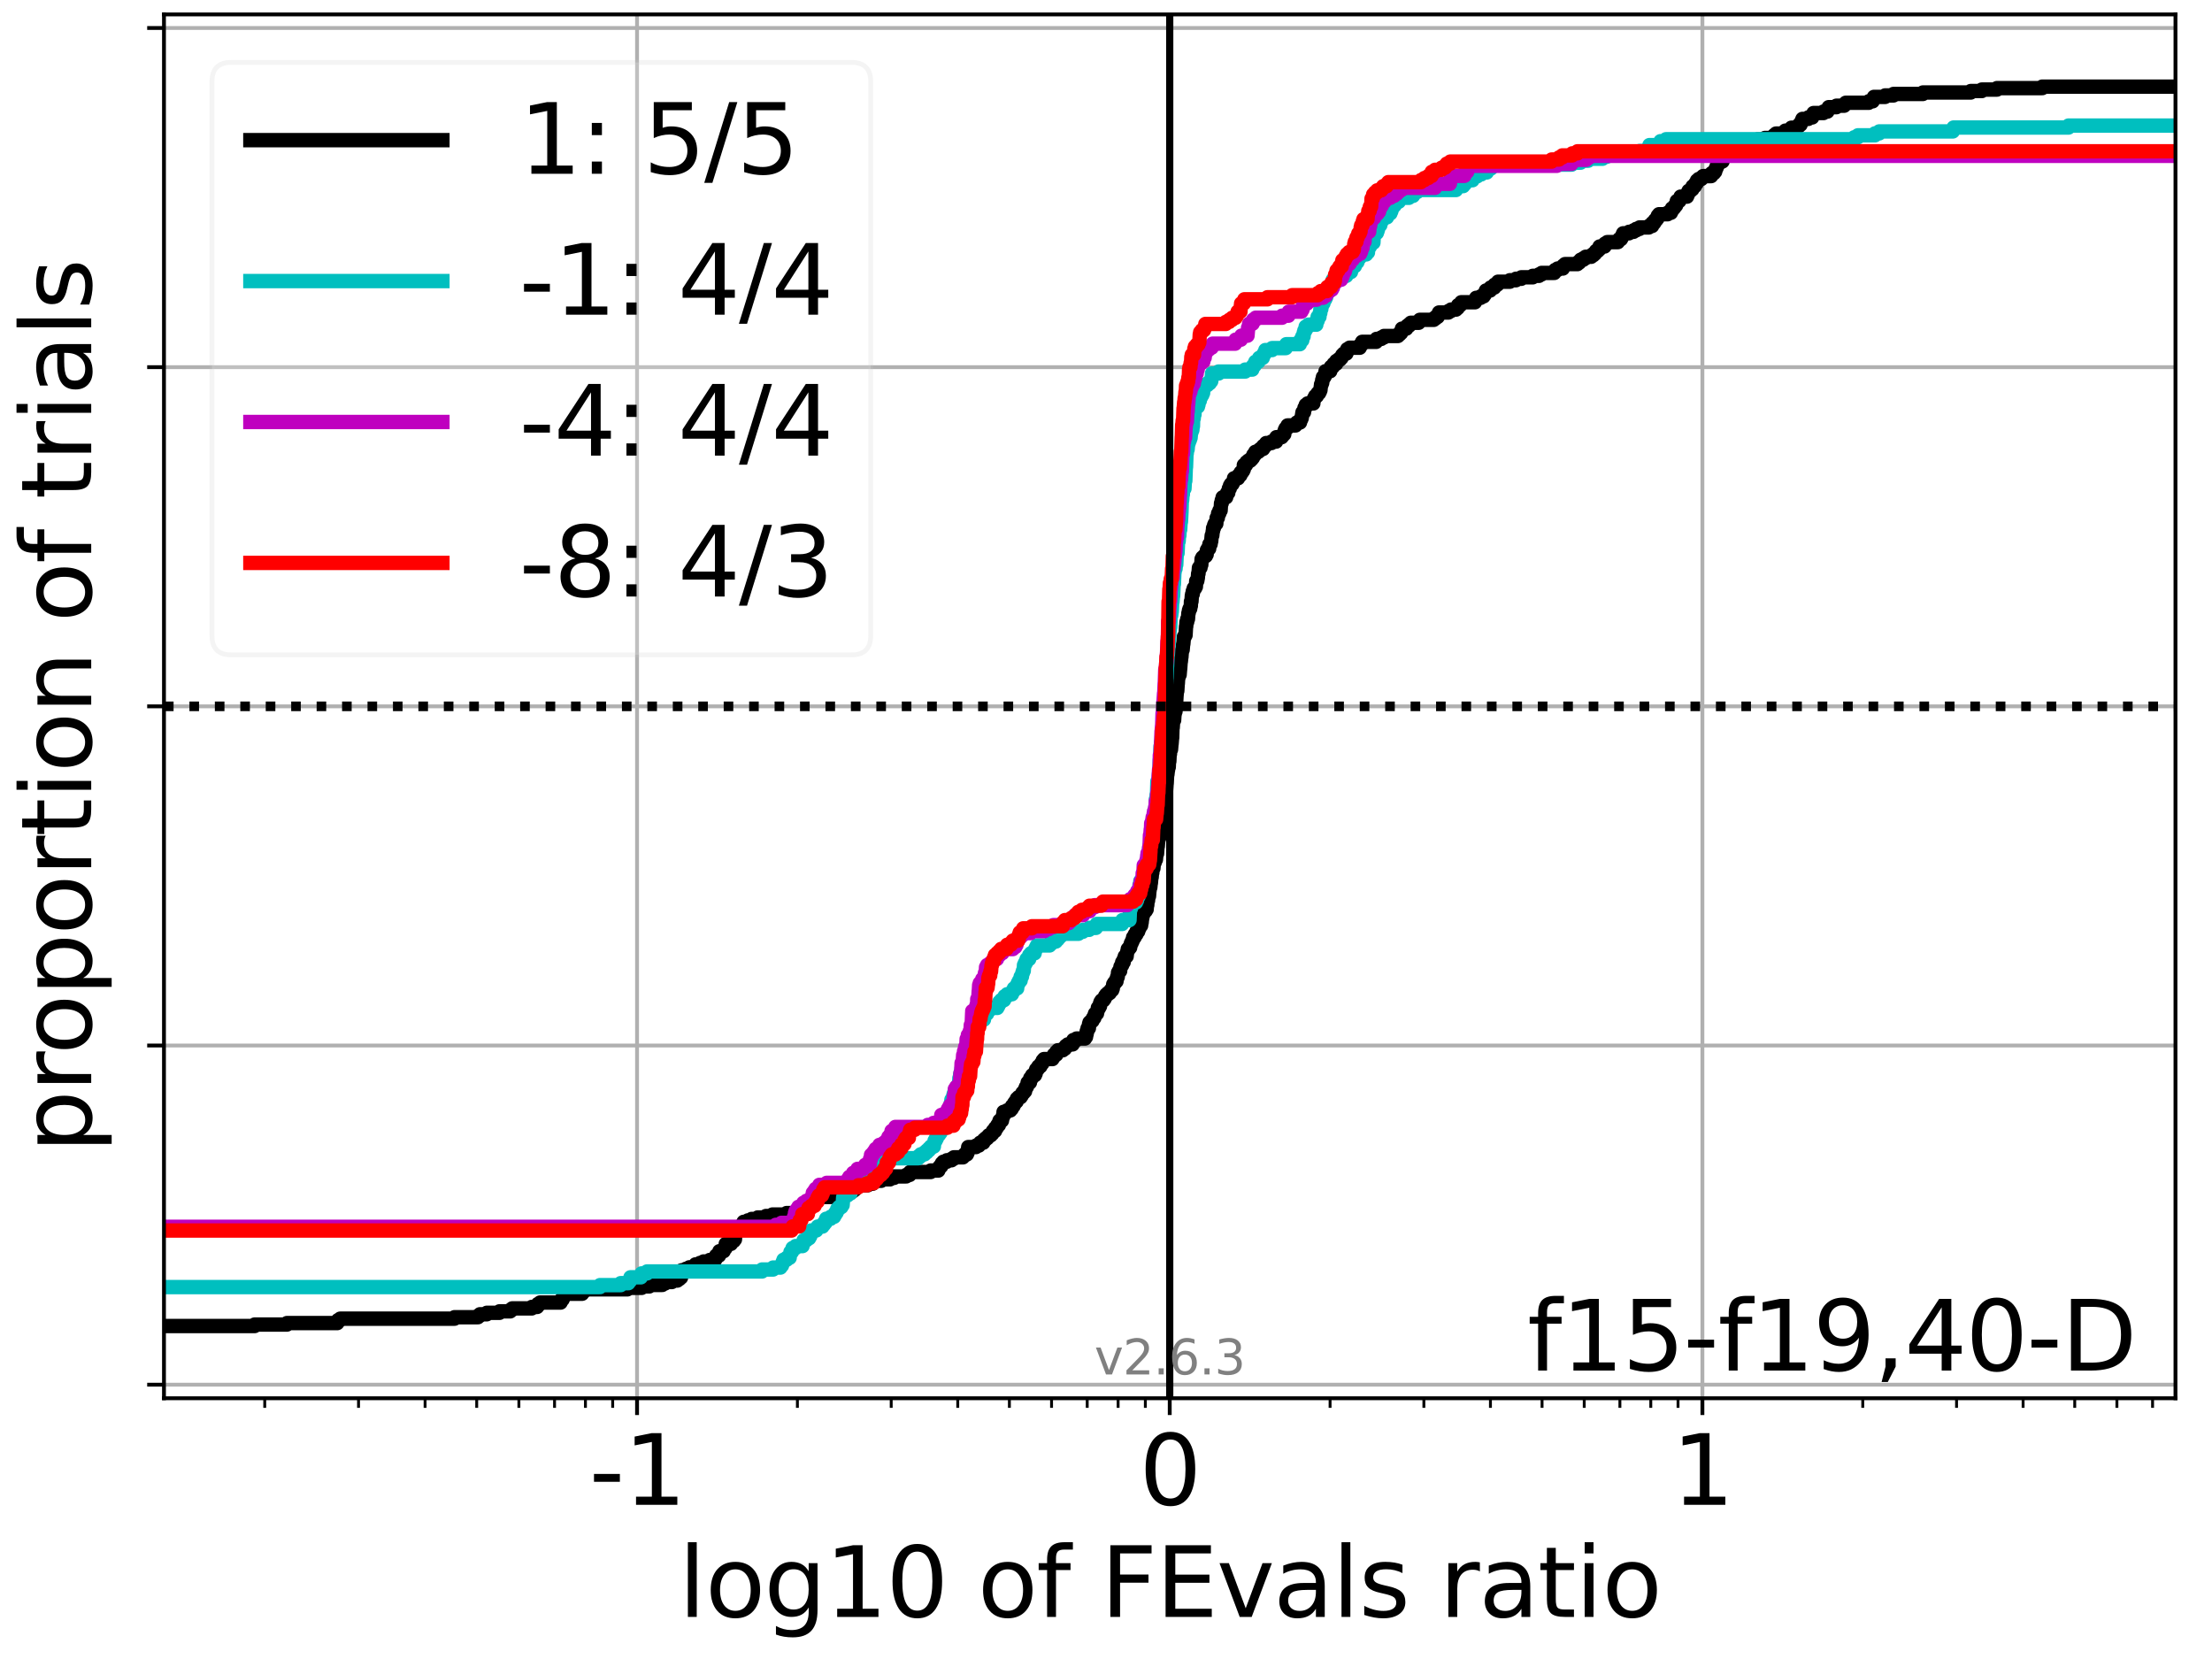 <?xml version="1.0" encoding="utf-8" standalone="no"?>
<!DOCTYPE svg PUBLIC "-//W3C//DTD SVG 1.1//EN"
  "http://www.w3.org/Graphics/SVG/1.1/DTD/svg11.dtd">
<svg xmlns:xlink="http://www.w3.org/1999/xlink" width="460.8pt" height="345.6pt" viewBox="0 0 460.8 345.6" xmlns="http://www.w3.org/2000/svg" version="1.1">
 <defs>
  <style type="text/css">*{stroke-linejoin: round; stroke-linecap: butt}</style>
 </defs>
 <g id="figure_1">
  <g id="patch_1">
   <path d="M 0 345.6 
L 460.8 345.6 
L 460.8 0 
L 0 0 
z
" style="fill: #ffffff"/>
  </g>
  <g id="axes_1">
   <g id="patch_2">
    <path d="M 34.16 291.28 
L 453.192 291.28 
L 453.192 3 
L 34.16 3 
z
" style="fill: #ffffff"/>
   </g>
   <g id="matplotlib.axis_1">
    <g id="xtick_1">
     <g id="line2d_1">
      <path d="M 132.71 291.28 
L 132.71 3 
" clip-path="url(#p2b48d5ff51)" style="fill: none; stroke: #b0b0b0; stroke-width: 0.8; stroke-linecap: square"/>
     </g>
     <g id="line2d_2">
      <defs>
       <path id="m59d56033ca" d="M 0 0 
L 0 3.5 
" style="stroke: #000000; stroke-width: 0.8"/>
      </defs>
      <g>
       <use xlink:href="#m59d56033ca" x="132.71" y="291.28" style="stroke: #000000; stroke-width: 0.8"/>
      </g>
     </g>
     <g id="text_1">
      <!-- -1 -->
      <g transform="translate(122.74 313.477) scale(0.2 -0.2)">
       <defs>
        <path id="DejaVuSans-2d" d="M 313 2009 
L 1997 2009 
L 1997 1497 
L 313 1497 
L 313 2009 
z
" transform="scale(0.016)"/>
        <path id="DejaVuSans-31" d="M 794 531 
L 1825 531 
L 1825 4091 
L 703 3866 
L 703 4441 
L 1819 4666 
L 2450 4666 
L 2450 531 
L 3481 531 
L 3481 0 
L 794 0 
L 794 531 
z
" transform="scale(0.016)"/>
       </defs>
       <use xlink:href="#DejaVuSans-2d"/>
       <use xlink:href="#DejaVuSans-31" x="36.084"/>
      </g>
     </g>
    </g>
    <g id="xtick_2">
     <g id="line2d_3">
      <path d="M 243.676 291.28 
L 243.676 3 
" clip-path="url(#p2b48d5ff51)" style="fill: none; stroke: #b0b0b0; stroke-width: 0.8; stroke-linecap: square"/>
     </g>
     <g id="line2d_4">
      <g>
       <use xlink:href="#m59d56033ca" x="243.676" y="291.28" style="stroke: #000000; stroke-width: 0.8"/>
      </g>
     </g>
     <g id="text_2">
      <!-- 0 -->
      <g transform="translate(237.314 313.477) scale(0.2 -0.2)">
       <defs>
        <path id="DejaVuSans-30" d="M 2034 4250 
Q 1547 4250 1301 3770 
Q 1056 3291 1056 2328 
Q 1056 1369 1301 889 
Q 1547 409 2034 409 
Q 2525 409 2770 889 
Q 3016 1369 3016 2328 
Q 3016 3291 2770 3770 
Q 2525 4250 2034 4250 
z
M 2034 4750 
Q 2819 4750 3233 4129 
Q 3647 3509 3647 2328 
Q 3647 1150 3233 529 
Q 2819 -91 2034 -91 
Q 1250 -91 836 529 
Q 422 1150 422 2328 
Q 422 3509 836 4129 
Q 1250 4750 2034 4750 
z
" transform="scale(0.016)"/>
       </defs>
       <use xlink:href="#DejaVuSans-30"/>
      </g>
     </g>
    </g>
    <g id="xtick_3">
     <g id="line2d_5">
      <path d="M 354.642 291.28 
L 354.642 3 
" clip-path="url(#p2b48d5ff51)" style="fill: none; stroke: #b0b0b0; stroke-width: 0.8; stroke-linecap: square"/>
     </g>
     <g id="line2d_6">
      <g>
       <use xlink:href="#m59d56033ca" x="354.642" y="291.28" style="stroke: #000000; stroke-width: 0.8"/>
      </g>
     </g>
     <g id="text_3">
      <!-- 1 -->
      <g transform="translate(348.279 313.477) scale(0.2 -0.2)">
       <use xlink:href="#DejaVuSans-31"/>
      </g>
     </g>
    </g>
    <g id="xtick_4">
     <g id="line2d_7">
      <defs>
       <path id="m83e9aca161" d="M 0 0 
L 0 2 
" style="stroke: #000000; stroke-width: 0.6"/>
      </defs>
      <g>
       <use xlink:href="#m83e9aca161" x="55.149" y="291.28" style="stroke: #000000; stroke-width: 0.6"/>
      </g>
     </g>
    </g>
    <g id="xtick_5">
     <g id="line2d_8">
      <g>
       <use xlink:href="#m83e9aca161" x="74.689" y="291.28" style="stroke: #000000; stroke-width: 0.6"/>
      </g>
     </g>
    </g>
    <g id="xtick_6">
     <g id="line2d_9">
      <g>
       <use xlink:href="#m83e9aca161" x="88.553" y="291.28" style="stroke: #000000; stroke-width: 0.6"/>
      </g>
     </g>
    </g>
    <g id="xtick_7">
     <g id="line2d_10">
      <g>
       <use xlink:href="#m83e9aca161" x="99.306" y="291.28" style="stroke: #000000; stroke-width: 0.6"/>
      </g>
     </g>
    </g>
    <g id="xtick_8">
     <g id="line2d_11">
      <g>
       <use xlink:href="#m83e9aca161" x="108.093" y="291.28" style="stroke: #000000; stroke-width: 0.6"/>
      </g>
     </g>
    </g>
    <g id="xtick_9">
     <g id="line2d_12">
      <g>
       <use xlink:href="#m83e9aca161" x="115.521" y="291.28" style="stroke: #000000; stroke-width: 0.6"/>
      </g>
     </g>
    </g>
    <g id="xtick_10">
     <g id="line2d_13">
      <g>
       <use xlink:href="#m83e9aca161" x="121.957" y="291.28" style="stroke: #000000; stroke-width: 0.6"/>
      </g>
     </g>
    </g>
    <g id="xtick_11">
     <g id="line2d_14">
      <g>
       <use xlink:href="#m83e9aca161" x="127.633" y="291.28" style="stroke: #000000; stroke-width: 0.6"/>
      </g>
     </g>
    </g>
    <g id="xtick_12">
     <g id="line2d_15">
      <g>
       <use xlink:href="#m83e9aca161" x="166.114" y="291.28" style="stroke: #000000; stroke-width: 0.6"/>
      </g>
     </g>
    </g>
    <g id="xtick_13">
     <g id="line2d_16">
      <g>
       <use xlink:href="#m83e9aca161" x="185.654" y="291.28" style="stroke: #000000; stroke-width: 0.6"/>
      </g>
     </g>
    </g>
    <g id="xtick_14">
     <g id="line2d_17">
      <g>
       <use xlink:href="#m83e9aca161" x="199.518" y="291.28" style="stroke: #000000; stroke-width: 0.6"/>
      </g>
     </g>
    </g>
    <g id="xtick_15">
     <g id="line2d_18">
      <g>
       <use xlink:href="#m83e9aca161" x="210.272" y="291.28" style="stroke: #000000; stroke-width: 0.6"/>
      </g>
     </g>
    </g>
    <g id="xtick_16">
     <g id="line2d_19">
      <g>
       <use xlink:href="#m83e9aca161" x="219.058" y="291.28" style="stroke: #000000; stroke-width: 0.6"/>
      </g>
     </g>
    </g>
    <g id="xtick_17">
     <g id="line2d_20">
      <g>
       <use xlink:href="#m83e9aca161" x="226.487" y="291.28" style="stroke: #000000; stroke-width: 0.6"/>
      </g>
     </g>
    </g>
    <g id="xtick_18">
     <g id="line2d_21">
      <g>
       <use xlink:href="#m83e9aca161" x="232.922" y="291.28" style="stroke: #000000; stroke-width: 0.6"/>
      </g>
     </g>
    </g>
    <g id="xtick_19">
     <g id="line2d_22">
      <g>
       <use xlink:href="#m83e9aca161" x="238.598" y="291.28" style="stroke: #000000; stroke-width: 0.6"/>
      </g>
     </g>
    </g>
    <g id="xtick_20">
     <g id="line2d_23">
      <g>
       <use xlink:href="#m83e9aca161" x="277.08" y="291.28" style="stroke: #000000; stroke-width: 0.6"/>
      </g>
     </g>
    </g>
    <g id="xtick_21">
     <g id="line2d_24">
      <g>
       <use xlink:href="#m83e9aca161" x="296.62" y="291.28" style="stroke: #000000; stroke-width: 0.6"/>
      </g>
     </g>
    </g>
    <g id="xtick_22">
     <g id="line2d_25">
      <g>
       <use xlink:href="#m83e9aca161" x="310.484" y="291.28" style="stroke: #000000; stroke-width: 0.6"/>
      </g>
     </g>
    </g>
    <g id="xtick_23">
     <g id="line2d_26">
      <g>
       <use xlink:href="#m83e9aca161" x="321.238" y="291.28" style="stroke: #000000; stroke-width: 0.6"/>
      </g>
     </g>
    </g>
    <g id="xtick_24">
     <g id="line2d_27">
      <g>
       <use xlink:href="#m83e9aca161" x="330.024" y="291.28" style="stroke: #000000; stroke-width: 0.6"/>
      </g>
     </g>
    </g>
    <g id="xtick_25">
     <g id="line2d_28">
      <g>
       <use xlink:href="#m83e9aca161" x="337.453" y="291.28" style="stroke: #000000; stroke-width: 0.6"/>
      </g>
     </g>
    </g>
    <g id="xtick_26">
     <g id="line2d_29">
      <g>
       <use xlink:href="#m83e9aca161" x="343.888" y="291.28" style="stroke: #000000; stroke-width: 0.6"/>
      </g>
     </g>
    </g>
    <g id="xtick_27">
     <g id="line2d_30">
      <g>
       <use xlink:href="#m83e9aca161" x="349.564" y="291.28" style="stroke: #000000; stroke-width: 0.6"/>
      </g>
     </g>
    </g>
    <g id="xtick_28">
     <g id="line2d_31">
      <g>
       <use xlink:href="#m83e9aca161" x="388.046" y="291.28" style="stroke: #000000; stroke-width: 0.6"/>
      </g>
     </g>
    </g>
    <g id="xtick_29">
     <g id="line2d_32">
      <g>
       <use xlink:href="#m83e9aca161" x="407.586" y="291.28" style="stroke: #000000; stroke-width: 0.6"/>
      </g>
     </g>
    </g>
    <g id="xtick_30">
     <g id="line2d_33">
      <g>
       <use xlink:href="#m83e9aca161" x="421.45" y="291.28" style="stroke: #000000; stroke-width: 0.6"/>
      </g>
     </g>
    </g>
    <g id="xtick_31">
     <g id="line2d_34">
      <g>
       <use xlink:href="#m83e9aca161" x="432.203" y="291.28" style="stroke: #000000; stroke-width: 0.6"/>
      </g>
     </g>
    </g>
    <g id="xtick_32">
     <g id="line2d_35">
      <g>
       <use xlink:href="#m83e9aca161" x="440.99" y="291.28" style="stroke: #000000; stroke-width: 0.6"/>
      </g>
     </g>
    </g>
    <g id="xtick_33">
     <g id="line2d_36">
      <g>
       <use xlink:href="#m83e9aca161" x="448.419" y="291.28" style="stroke: #000000; stroke-width: 0.6"/>
      </g>
     </g>
    </g>
    <g id="text_4">
     <!-- log10 of FEvals ratio -->
     <g transform="translate(141.371 336.833) scale(0.2 -0.2)">
      <defs>
       <path id="DejaVuSans-6c" d="M 603 4863 
L 1178 4863 
L 1178 0 
L 603 0 
L 603 4863 
z
" transform="scale(0.016)"/>
       <path id="DejaVuSans-6f" d="M 1959 3097 
Q 1497 3097 1228 2736 
Q 959 2375 959 1747 
Q 959 1119 1226 758 
Q 1494 397 1959 397 
Q 2419 397 2687 759 
Q 2956 1122 2956 1747 
Q 2956 2369 2687 2733 
Q 2419 3097 1959 3097 
z
M 1959 3584 
Q 2709 3584 3137 3096 
Q 3566 2609 3566 1747 
Q 3566 888 3137 398 
Q 2709 -91 1959 -91 
Q 1206 -91 779 398 
Q 353 888 353 1747 
Q 353 2609 779 3096 
Q 1206 3584 1959 3584 
z
" transform="scale(0.016)"/>
       <path id="DejaVuSans-67" d="M 2906 1791 
Q 2906 2416 2648 2759 
Q 2391 3103 1925 3103 
Q 1463 3103 1205 2759 
Q 947 2416 947 1791 
Q 947 1169 1205 825 
Q 1463 481 1925 481 
Q 2391 481 2648 825 
Q 2906 1169 2906 1791 
z
M 3481 434 
Q 3481 -459 3084 -895 
Q 2688 -1331 1869 -1331 
Q 1566 -1331 1297 -1286 
Q 1028 -1241 775 -1147 
L 775 -588 
Q 1028 -725 1275 -790 
Q 1522 -856 1778 -856 
Q 2344 -856 2625 -561 
Q 2906 -266 2906 331 
L 2906 616 
Q 2728 306 2450 153 
Q 2172 0 1784 0 
Q 1141 0 747 490 
Q 353 981 353 1791 
Q 353 2603 747 3093 
Q 1141 3584 1784 3584 
Q 2172 3584 2450 3431 
Q 2728 3278 2906 2969 
L 2906 3500 
L 3481 3500 
L 3481 434 
z
" transform="scale(0.016)"/>
       <path id="DejaVuSans-20" transform="scale(0.016)"/>
       <path id="DejaVuSans-66" d="M 2375 4863 
L 2375 4384 
L 1825 4384 
Q 1516 4384 1395 4259 
Q 1275 4134 1275 3809 
L 1275 3500 
L 2222 3500 
L 2222 3053 
L 1275 3053 
L 1275 0 
L 697 0 
L 697 3053 
L 147 3053 
L 147 3500 
L 697 3500 
L 697 3744 
Q 697 4328 969 4595 
Q 1241 4863 1831 4863 
L 2375 4863 
z
" transform="scale(0.016)"/>
       <path id="DejaVuSans-46" d="M 628 4666 
L 3309 4666 
L 3309 4134 
L 1259 4134 
L 1259 2759 
L 3109 2759 
L 3109 2228 
L 1259 2228 
L 1259 0 
L 628 0 
L 628 4666 
z
" transform="scale(0.016)"/>
       <path id="DejaVuSans-45" d="M 628 4666 
L 3578 4666 
L 3578 4134 
L 1259 4134 
L 1259 2753 
L 3481 2753 
L 3481 2222 
L 1259 2222 
L 1259 531 
L 3634 531 
L 3634 0 
L 628 0 
L 628 4666 
z
" transform="scale(0.016)"/>
       <path id="DejaVuSans-76" d="M 191 3500 
L 800 3500 
L 1894 563 
L 2988 3500 
L 3597 3500 
L 2284 0 
L 1503 0 
L 191 3500 
z
" transform="scale(0.016)"/>
       <path id="DejaVuSans-61" d="M 2194 1759 
Q 1497 1759 1228 1600 
Q 959 1441 959 1056 
Q 959 750 1161 570 
Q 1363 391 1709 391 
Q 2188 391 2477 730 
Q 2766 1069 2766 1631 
L 2766 1759 
L 2194 1759 
z
M 3341 1997 
L 3341 0 
L 2766 0 
L 2766 531 
Q 2569 213 2275 61 
Q 1981 -91 1556 -91 
Q 1019 -91 701 211 
Q 384 513 384 1019 
Q 384 1609 779 1909 
Q 1175 2209 1959 2209 
L 2766 2209 
L 2766 2266 
Q 2766 2663 2505 2880 
Q 2244 3097 1772 3097 
Q 1472 3097 1187 3025 
Q 903 2953 641 2809 
L 641 3341 
Q 956 3463 1253 3523 
Q 1550 3584 1831 3584 
Q 2591 3584 2966 3190 
Q 3341 2797 3341 1997 
z
" transform="scale(0.016)"/>
       <path id="DejaVuSans-73" d="M 2834 3397 
L 2834 2853 
Q 2591 2978 2328 3040 
Q 2066 3103 1784 3103 
Q 1356 3103 1142 2972 
Q 928 2841 928 2578 
Q 928 2378 1081 2264 
Q 1234 2150 1697 2047 
L 1894 2003 
Q 2506 1872 2764 1633 
Q 3022 1394 3022 966 
Q 3022 478 2636 193 
Q 2250 -91 1575 -91 
Q 1294 -91 989 -36 
Q 684 19 347 128 
L 347 722 
Q 666 556 975 473 
Q 1284 391 1588 391 
Q 1994 391 2212 530 
Q 2431 669 2431 922 
Q 2431 1156 2273 1281 
Q 2116 1406 1581 1522 
L 1381 1569 
Q 847 1681 609 1914 
Q 372 2147 372 2553 
Q 372 3047 722 3315 
Q 1072 3584 1716 3584 
Q 2034 3584 2315 3537 
Q 2597 3491 2834 3397 
z
" transform="scale(0.016)"/>
       <path id="DejaVuSans-72" d="M 2631 2963 
Q 2534 3019 2420 3045 
Q 2306 3072 2169 3072 
Q 1681 3072 1420 2755 
Q 1159 2438 1159 1844 
L 1159 0 
L 581 0 
L 581 3500 
L 1159 3500 
L 1159 2956 
Q 1341 3275 1631 3429 
Q 1922 3584 2338 3584 
Q 2397 3584 2469 3576 
Q 2541 3569 2628 3553 
L 2631 2963 
z
" transform="scale(0.016)"/>
       <path id="DejaVuSans-74" d="M 1172 4494 
L 1172 3500 
L 2356 3500 
L 2356 3053 
L 1172 3053 
L 1172 1153 
Q 1172 725 1289 603 
Q 1406 481 1766 481 
L 2356 481 
L 2356 0 
L 1766 0 
Q 1100 0 847 248 
Q 594 497 594 1153 
L 594 3053 
L 172 3053 
L 172 3500 
L 594 3500 
L 594 4494 
L 1172 4494 
z
" transform="scale(0.016)"/>
       <path id="DejaVuSans-69" d="M 603 3500 
L 1178 3500 
L 1178 0 
L 603 0 
L 603 3500 
z
M 603 4863 
L 1178 4863 
L 1178 4134 
L 603 4134 
L 603 4863 
z
" transform="scale(0.016)"/>
      </defs>
      <use xlink:href="#DejaVuSans-6c"/>
      <use xlink:href="#DejaVuSans-6f" x="27.783"/>
      <use xlink:href="#DejaVuSans-67" x="88.965"/>
      <use xlink:href="#DejaVuSans-31" x="152.441"/>
      <use xlink:href="#DejaVuSans-30" x="216.064"/>
      <use xlink:href="#DejaVuSans-20" x="279.688"/>
      <use xlink:href="#DejaVuSans-6f" x="311.475"/>
      <use xlink:href="#DejaVuSans-66" x="372.656"/>
      <use xlink:href="#DejaVuSans-20" x="407.861"/>
      <use xlink:href="#DejaVuSans-46" x="439.648"/>
      <use xlink:href="#DejaVuSans-45" x="497.168"/>
      <use xlink:href="#DejaVuSans-76" x="560.352"/>
      <use xlink:href="#DejaVuSans-61" x="619.531"/>
      <use xlink:href="#DejaVuSans-6c" x="680.811"/>
      <use xlink:href="#DejaVuSans-73" x="708.594"/>
      <use xlink:href="#DejaVuSans-20" x="760.693"/>
      <use xlink:href="#DejaVuSans-72" x="792.48"/>
      <use xlink:href="#DejaVuSans-61" x="833.594"/>
      <use xlink:href="#DejaVuSans-74" x="894.873"/>
      <use xlink:href="#DejaVuSans-69" x="934.082"/>
      <use xlink:href="#DejaVuSans-6f" x="961.865"/>
     </g>
    </g>
   </g>
   <g id="matplotlib.axis_2">
    <g id="ytick_1">
     <g id="line2d_37">
      <path d="M 34.16 288.454 
L 453.192 288.454 
" clip-path="url(#p2b48d5ff51)" style="fill: none; stroke: #b0b0b0; stroke-width: 0.8; stroke-linecap: square"/>
     </g>
     <g id="line2d_38">
      <defs>
       <path id="m56a8464e31" d="M 0 0 
L -3.5 0 
" style="stroke: #000000; stroke-width: 0.8"/>
      </defs>
      <g>
       <use xlink:href="#m56a8464e31" x="34.16" y="288.454" style="stroke: #000000; stroke-width: 0.8"/>
      </g>
     </g>
    </g>
    <g id="ytick_2">
     <g id="line2d_39">
      <path d="M 34.16 217.797 
L 453.192 217.797 
" clip-path="url(#p2b48d5ff51)" style="fill: none; stroke: #b0b0b0; stroke-width: 0.8; stroke-linecap: square"/>
     </g>
     <g id="line2d_40">
      <g>
       <use xlink:href="#m56a8464e31" x="34.16" y="217.797" style="stroke: #000000; stroke-width: 0.8"/>
      </g>
     </g>
    </g>
    <g id="ytick_3">
     <g id="line2d_41">
      <path d="M 34.16 147.14 
L 453.192 147.14 
" clip-path="url(#p2b48d5ff51)" style="fill: none; stroke: #b0b0b0; stroke-width: 0.8; stroke-linecap: square"/>
     </g>
     <g id="line2d_42">
      <g>
       <use xlink:href="#m56a8464e31" x="34.16" y="147.14" style="stroke: #000000; stroke-width: 0.8"/>
      </g>
     </g>
    </g>
    <g id="ytick_4">
     <g id="line2d_43">
      <path d="M 34.16 76.483 
L 453.192 76.483 
" clip-path="url(#p2b48d5ff51)" style="fill: none; stroke: #b0b0b0; stroke-width: 0.8; stroke-linecap: square"/>
     </g>
     <g id="line2d_44">
      <g>
       <use xlink:href="#m56a8464e31" x="34.16" y="76.483" style="stroke: #000000; stroke-width: 0.8"/>
      </g>
     </g>
    </g>
    <g id="ytick_5">
     <g id="line2d_45">
      <path d="M 34.16 5.826 
L 453.192 5.826 
" clip-path="url(#p2b48d5ff51)" style="fill: none; stroke: #b0b0b0; stroke-width: 0.8; stroke-linecap: square"/>
     </g>
     <g id="line2d_46">
      <g>
       <use xlink:href="#m56a8464e31" x="34.16" y="5.826" style="stroke: #000000; stroke-width: 0.8"/>
      </g>
     </g>
    </g>
    <g id="text_5">
     <!-- proportion of trials -->
     <g transform="translate(19.001 240.146) rotate(-90) scale(0.2 -0.2)">
      <defs>
       <path id="DejaVuSans-70" d="M 1159 525 
L 1159 -1331 
L 581 -1331 
L 581 3500 
L 1159 3500 
L 1159 2969 
Q 1341 3281 1617 3432 
Q 1894 3584 2278 3584 
Q 2916 3584 3314 3078 
Q 3713 2572 3713 1747 
Q 3713 922 3314 415 
Q 2916 -91 2278 -91 
Q 1894 -91 1617 61 
Q 1341 213 1159 525 
z
M 3116 1747 
Q 3116 2381 2855 2742 
Q 2594 3103 2138 3103 
Q 1681 3103 1420 2742 
Q 1159 2381 1159 1747 
Q 1159 1113 1420 752 
Q 1681 391 2138 391 
Q 2594 391 2855 752 
Q 3116 1113 3116 1747 
z
" transform="scale(0.016)"/>
       <path id="DejaVuSans-6e" d="M 3513 2113 
L 3513 0 
L 2938 0 
L 2938 2094 
Q 2938 2591 2744 2837 
Q 2550 3084 2163 3084 
Q 1697 3084 1428 2787 
Q 1159 2491 1159 1978 
L 1159 0 
L 581 0 
L 581 3500 
L 1159 3500 
L 1159 2956 
Q 1366 3272 1645 3428 
Q 1925 3584 2291 3584 
Q 2894 3584 3203 3211 
Q 3513 2838 3513 2113 
z
" transform="scale(0.016)"/>
      </defs>
      <use xlink:href="#DejaVuSans-70"/>
      <use xlink:href="#DejaVuSans-72" x="63.477"/>
      <use xlink:href="#DejaVuSans-6f" x="102.34"/>
      <use xlink:href="#DejaVuSans-70" x="163.521"/>
      <use xlink:href="#DejaVuSans-6f" x="226.998"/>
      <use xlink:href="#DejaVuSans-72" x="288.18"/>
      <use xlink:href="#DejaVuSans-74" x="329.293"/>
      <use xlink:href="#DejaVuSans-69" x="368.502"/>
      <use xlink:href="#DejaVuSans-6f" x="396.285"/>
      <use xlink:href="#DejaVuSans-6e" x="457.467"/>
      <use xlink:href="#DejaVuSans-20" x="520.846"/>
      <use xlink:href="#DejaVuSans-6f" x="552.633"/>
      <use xlink:href="#DejaVuSans-66" x="613.814"/>
      <use xlink:href="#DejaVuSans-20" x="649.02"/>
      <use xlink:href="#DejaVuSans-74" x="680.807"/>
      <use xlink:href="#DejaVuSans-72" x="720.016"/>
      <use xlink:href="#DejaVuSans-69" x="761.129"/>
      <use xlink:href="#DejaVuSans-61" x="788.912"/>
      <use xlink:href="#DejaVuSans-6c" x="850.191"/>
      <use xlink:href="#DejaVuSans-73" x="877.975"/>
     </g>
    </g>
   </g>
   <g id="line2d_47">
    <path d="M 34.16 276.232 
L 53.053 276.232 
L 53.053 275.926 
L 59.777 275.926 
L 59.777 275.621 
L 70.268 275.621 
L 70.268 275.315 
L 70.409 275.315 
L 70.409 275.01 
L 70.872 275.01 
L 70.872 274.704 
L 94.684 274.704 
L 94.684 274.399 
L 99.569 274.399 
L 99.569 274.093 
L 99.975 274.093 
L 99.975 273.788 
L 101.408 273.788 
L 101.408 273.482 
L 104.053 273.482 
L 104.053 273.177 
L 106.293 273.177 
L 106.293 272.871 
L 106.699 272.871 
L 106.699 272.565 
L 110.777 272.565 
L 110.777 272.26 
L 111.899 272.26 
L 111.899 271.954 
L 112.041 271.954 
L 112.041 271.649 
L 112.503 271.649 
L 112.503 271.343 
L 116.784 271.343 
L 116.784 271.038 
L 116.926 271.038 
L 116.926 270.732 
L 117.189 270.732 
L 117.189 270.427 
L 117.331 270.427 
L 117.389 269.816 
L 117.794 269.816 
L 117.794 269.51 
L 121.268 269.51 
L 121.268 269.205 
L 121.41 269.205 
L 121.41 268.899 
L 121.873 268.899 
L 121.873 268.593 
L 130.691 268.593 
L 130.691 268.288 
L 133.666 268.288 
L 133.666 267.982 
L 135.263 267.982 
L 135.263 267.677 
L 137.961 267.677 
L 137.961 267.371 
L 138.552 267.371 
L 138.552 267.066 
L 139.97 267.066 
L 139.97 266.76 
L 141.092 266.76 
L 141.092 266.455 
L 141.527 266.455 
L 141.527 266.149 
L 141.866 266.149 
L 141.95 264.927 
L 142.006 264.927 
L 142.006 264.621 
L 142.888 264.621 
L 142.888 264.316 
L 143.592 264.316 
L 143.592 264.01 
L 144.841 264.01 
L 144.885 263.399 
L 145.821 263.399 
L 145.821 263.094 
L 146.567 263.094 
L 146.567 262.788 
L 147.831 262.788 
L 147.831 262.483 
L 148.953 262.483 
L 148.953 262.177 
L 149.135 262.177 
L 149.18 261.566 
L 149.786 261.566 
L 149.866 260.649 
L 150.749 260.649 
L 150.749 260.344 
L 150.862 260.344 
L 150.862 260.038 
L 151.132 260.038 
L 151.189 259.122 
L 152.267 259.122 
L 152.311 258.51 
L 152.871 258.51 
L 152.871 258.205 
L 153.1 258.205 
L 153.18 256.677 
L 153.225 256.677 
L 153.225 256.372 
L 153.993 256.372 
L 154.063 255.761 
L 154.108 255.761 
L 154.108 255.455 
L 154.826 255.455 
L 154.907 254.538 
L 155.789 254.538 
L 155.789 254.233 
L 156.588 254.233 
L 156.588 253.927 
L 157.856 253.927 
L 157.856 253.622 
L 159.562 253.622 
L 159.562 253.316 
L 160.906 253.316 
L 160.906 253.011 
L 163.857 253.011 
L 163.857 252.705 
L 165.866 252.705 
L 165.866 252.4 
L 166.988 252.4 
L 166.988 252.094 
L 167.63 252.094 
L 167.63 251.789 
L 167.822 251.789 
L 167.902 250.872 
L 168.347 250.872 
L 168.347 250.566 
L 168.488 250.566 
L 168.488 250.261 
L 168.785 250.261 
L 168.785 249.955 
L 168.951 249.955 
L 168.951 249.65 
L 170.434 249.65 
L 170.434 249.344 
L 173.488 249.344 
L 173.488 249.039 
L 175.516 249.039 
L 175.516 248.733 
L 176.262 248.733 
L 176.262 248.428 
L 176.894 248.428 
L 176.894 248.122 
L 177.748 248.122 
L 177.748 247.816 
L 178.121 247.816 
L 178.121 247.511 
L 178.263 247.511 
L 178.263 247.205 
L 178.725 247.205 
L 178.725 246.9 
L 180.802 246.9 
L 180.802 246.594 
L 181.779 246.594 
L 181.779 246.289 
L 182.185 246.289 
L 182.185 245.983 
L 183.576 245.983 
L 183.576 245.678 
L 185.398 245.678 
L 185.398 245.372 
L 186.263 245.372 
L 186.263 245.067 
L 188.779 245.067 
L 188.779 244.761 
L 189.492 244.761 
L 189.598 244.15 
L 193.876 244.15 
L 193.876 243.844 
L 195.472 243.844 
L 195.557 243.233 
L 195.815 243.233 
L 195.815 242.928 
L 196.101 242.928 
L 196.101 242.622 
L 196.216 242.622 
L 196.216 242.317 
L 196.505 242.317 
L 196.505 242.011 
L 197.236 242.011 
L 197.236 241.706 
L 198.216 241.706 
L 198.216 241.4 
L 198.699 241.4 
L 198.699 241.095 
L 200.596 241.095 
L 200.596 240.789 
L 200.921 240.789 
L 200.921 240.483 
L 201.422 240.483 
L 201.422 240.178 
L 201.559 240.178 
L 201.566 239.567 
L 201.689 239.567 
L 201.694 238.956 
L 203.307 238.956 
L 203.307 238.65 
L 203.916 238.65 
L 203.916 238.345 
L 204.181 238.345 
L 204.181 238.039 
L 204.845 238.039 
L 204.845 237.734 
L 204.966 237.734 
L 204.966 237.428 
L 205.31 237.428 
L 205.31 237.122 
L 205.683 237.122 
L 205.683 236.817 
L 205.957 236.817 
L 205.957 236.511 
L 206.41 236.511 
L 206.41 236.206 
L 206.707 236.206 
L 206.707 235.9 
L 206.849 235.9 
L 206.849 235.595 
L 207.297 235.595 
L 207.312 234.984 
L 207.636 234.984 
L 207.636 234.678 
L 207.77 234.678 
L 207.77 234.373 
L 208.091 234.373 
L 208.116 233.761 
L 208.219 233.761 
L 208.219 233.456 
L 208.726 233.456 
L 208.789 232.845 
L 208.88 232.845 
L 208.88 232.539 
L 209.007 232.539 
L 209.061 231.623 
L 209.775 231.623 
L 209.775 231.317 
L 210.485 231.317 
L 210.485 231.012 
L 210.753 231.012 
L 210.824 230.401 
L 211.145 230.401 
L 211.145 230.095 
L 211.273 230.095 
L 211.273 229.789 
L 211.495 229.789 
L 211.495 229.484 
L 211.78 229.484 
L 211.843 228.873 
L 212.158 228.873 
L 212.158 228.567 
L 212.624 228.567 
L 212.624 228.262 
L 212.829 228.262 
L 212.829 227.956 
L 212.997 227.956 
L 212.997 227.651 
L 213.271 227.651 
L 213.271 227.345 
L 213.539 227.345 
L 213.598 226.734 
L 213.724 226.734 
L 213.724 226.428 
L 213.919 226.428 
L 213.919 226.123 
L 214.047 226.123 
L 214.075 225.512 
L 214.554 225.512 
L 214.619 224.595 
L 214.95 224.595 
L 215.023 223.984 
L 215.603 223.984 
L 215.603 223.679 
L 215.738 223.679 
L 215.755 223.067 
L 215.859 223.067 
L 215.859 222.762 
L 216.168 222.762 
L 216.168 222.456 
L 216.313 222.456 
L 216.313 222.151 
L 216.735 222.151 
L 216.735 221.845 
L 216.877 221.845 
L 216.877 221.54 
L 217.148 221.54 
L 217.218 220.929 
L 217.477 220.929 
L 217.477 220.623 
L 219.24 220.623 
L 219.24 220.318 
L 219.439 220.318 
L 219.549 219.707 
L 220.059 219.707 
L 220.065 219.095 
L 220.368 219.095 
L 220.368 218.79 
L 221.41 218.79 
L 221.41 218.484 
L 221.825 218.484 
L 221.825 218.179 
L 222.033 218.179 
L 222.033 217.873 
L 222.438 217.873 
L 222.438 217.568 
L 223.446 217.568 
L 223.484 216.957 
L 223.601 216.957 
L 223.601 216.651 
L 224.265 216.651 
L 224.265 216.346 
L 226.018 216.346 
L 226.018 216.04 
L 226.228 216.04 
L 226.327 215.429 
L 226.37 215.429 
L 226.383 214.818 
L 226.517 214.818 
L 226.562 214.207 
L 226.833 214.207 
L 226.871 213.29 
L 226.965 213.29 
L 226.965 212.985 
L 227.274 212.985 
L 227.274 212.679 
L 227.579 212.679 
L 227.579 212.373 
L 227.697 212.373 
L 227.697 212.068 
L 227.967 212.068 
L 228.006 211.457 
L 228.109 211.457 
L 228.109 211.151 
L 228.521 211.151 
L 228.572 210.54 
L 228.677 210.54 
L 228.707 209.929 
L 228.986 209.929 
L 228.986 209.624 
L 229.15 209.624 
L 229.16 209.012 
L 229.27 209.012 
L 229.27 208.707 
L 229.469 208.707 
L 229.469 208.401 
L 229.873 208.401 
L 229.873 208.096 
L 230.1 208.096 
L 230.1 207.79 
L 230.224 207.79 
L 230.224 207.485 
L 230.438 207.485 
L 230.438 207.179 
L 230.768 207.179 
L 230.768 206.874 
L 231.172 206.874 
L 231.172 206.568 
L 231.382 206.568 
L 231.382 206.263 
L 231.691 206.263 
L 231.691 205.957 
L 231.804 205.957 
L 231.903 205.04 
L 232.088 205.04 
L 232.088 204.735 
L 232.318 204.735 
L 232.318 204.429 
L 232.584 204.429 
L 232.629 203.818 
L 232.722 203.818 
L 232.722 203.513 
L 232.847 203.513 
L 232.907 202.596 
L 233.073 202.596 
L 233.073 202.291 
L 233.342 202.291 
L 233.413 201.374 
L 233.572 201.374 
L 233.572 201.068 
L 233.76 201.068 
L 233.768 200.457 
L 234.077 200.457 
L 234.092 199.846 
L 234.234 199.846 
L 234.311 199.235 
L 234.696 199.235 
L 234.798 198.318 
L 234.849 198.318 
L 234.939 197.707 
L 235.186 197.707 
L 235.186 197.402 
L 235.427 197.402 
L 235.507 196.791 
L 235.588 196.791 
L 235.588 196.485 
L 235.736 196.485 
L 235.736 196.18 
L 235.874 196.18 
L 235.874 195.874 
L 236.005 195.874 
L 236.047 195.263 
L 236.368 195.263 
L 236.402 194.652 
L 236.735 194.652 
L 236.745 194.041 
L 237.104 194.041 
L 237.142 193.43 
L 237.347 193.43 
L 237.447 192.819 
L 237.708 192.819 
L 237.781 192.208 
L 237.823 192.208 
L 237.914 191.291 
L 237.961 191.291 
L 237.974 190.68 
L 238.109 190.68 
L 238.179 190.069 
L 238.279 190.069 
L 238.279 189.763 
L 238.681 189.763 
L 238.681 189.458 
L 238.866 189.458 
L 238.928 188.541 
L 238.999 188.541 
L 239.042 187.624 
L 239.152 187.624 
L 239.224 186.708 
L 239.351 186.708 
L 239.456 185.486 
L 239.479 185.486 
L 239.522 184.875 
L 239.628 184.875 
L 239.717 183.958 
L 239.749 183.958 
L 239.858 182.736 
L 239.914 182.736 
L 239.986 181.819 
L 240.049 181.819 
L 240.099 180.903 
L 240.274 180.903 
L 240.36 179.986 
L 240.392 179.986 
L 240.392 179.68 
L 240.545 179.68 
L 240.568 179.069 
L 240.797 179.069 
L 240.907 177.847 
L 241.029 177.847 
L 241.131 176.319 
L 241.187 176.319 
L 241.275 175.097 
L 241.319 175.097 
L 241.34 174.486 
L 241.517 174.486 
L 241.617 173.569 
L 241.672 173.569 
L 241.753 172.042 
L 241.823 172.042 
L 241.838 171.431 
L 241.964 171.431 
L 242.07 169.903 
L 242.118 169.903 
L 242.227 168.375 
L 242.23 168.375 
L 242.332 167.764 
L 242.351 167.764 
L 242.394 167.153 
L 242.473 167.153 
L 242.536 165.931 
L 242.63 165.931 
L 242.737 164.709 
L 242.911 164.709 
L 243.019 163.181 
L 243.039 163.181 
L 243.137 161.348 
L 243.19 161.348 
L 243.293 160.431 
L 243.321 160.431 
L 243.34 159.82 
L 243.468 159.82 
L 243.522 158.598 
L 243.592 158.598 
L 243.665 157.07 
L 243.728 157.07 
L 243.746 156.154 
L 243.937 156.154 
L 244.044 154.931 
L 244.063 154.931 
L 244.161 153.709 
L 244.185 153.709 
L 244.249 151.57 
L 244.299 151.57 
L 244.387 150.043 
L 244.589 150.043 
L 244.667 148.82 
L 244.703 148.82 
L 244.766 148.209 
L 244.876 148.209 
L 244.972 146.682 
L 244.994 146.682 
L 245.095 144.848 
L 245.106 144.848 
L 245.155 143.932 
L 245.25 143.932 
L 245.34 142.404 
L 245.361 142.404 
L 245.431 141.182 
L 245.501 141.182 
L 245.548 140.571 
L 245.734 140.571 
L 245.835 139.349 
L 245.85 139.349 
L 245.957 137.821 
L 245.991 137.821 
L 246.083 136.904 
L 246.107 136.904 
L 246.198 135.682 
L 246.254 135.682 
L 246.254 135.377 
L 246.365 135.377 
L 246.473 134.154 
L 246.507 134.154 
L 246.616 132.932 
L 246.637 132.932 
L 246.637 132.627 
L 246.816 132.627 
L 246.816 132.321 
L 246.969 132.321 
L 247.071 130.488 
L 247.113 130.488 
L 247.164 129.571 
L 247.306 129.571 
L 247.327 128.96 
L 247.475 128.96 
L 247.558 127.738 
L 247.617 127.738 
L 247.687 127.127 
L 247.792 127.127 
L 247.792 126.821 
L 247.938 126.821 
L 248.03 126.21 
L 248.076 126.21 
L 248.1 125.294 
L 248.206 125.294 
L 248.286 124.071 
L 248.344 124.071 
L 248.344 123.766 
L 248.469 123.766 
L 248.481 123.155 
L 248.611 123.155 
L 248.68 122.544 
L 248.963 122.544 
L 248.963 122.238 
L 249.119 122.238 
L 249.2 121.016 
L 249.412 121.016 
L 249.513 120.405 
L 249.532 120.405 
L 249.593 119.488 
L 249.669 119.488 
L 249.765 118.266 
L 250.082 118.266 
L 250.137 117.655 
L 250.251 117.655 
L 250.321 116.433 
L 250.476 116.433 
L 250.476 116.127 
L 250.802 116.127 
L 250.802 115.822 
L 251.205 115.822 
L 251.205 115.516 
L 251.368 115.516 
L 251.422 114.6 
L 251.597 114.6 
L 251.597 114.294 
L 251.891 114.294 
L 251.937 113.377 
L 252.184 113.377 
L 252.277 112.766 
L 252.315 112.766 
L 252.422 111.544 
L 252.544 111.544 
L 252.637 110.628 
L 252.69 110.628 
L 252.707 110.017 
L 252.871 110.017 
L 252.917 109.405 
L 253.047 109.405 
L 253.047 109.1 
L 253.377 109.1 
L 253.457 107.878 
L 253.698 107.878 
L 253.751 106.961 
L 254.003 106.961 
L 254.027 106.35 
L 254.277 106.35 
L 254.366 104.822 
L 254.51 104.822 
L 254.517 104.211 
L 254.672 104.211 
L 254.699 103.6 
L 255.43 103.6 
L 255.467 102.989 
L 255.622 102.989 
L 255.622 102.683 
L 255.865 102.683 
L 255.936 102.072 
L 255.996 102.072 
L 255.996 101.767 
L 256.185 101.767 
L 256.23 101.156 
L 256.41 101.156 
L 256.41 100.85 
L 256.731 100.85 
L 256.731 100.545 
L 256.893 100.545 
L 256.893 100.239 
L 257.025 100.239 
L 257.07 99.628 
L 257.911 99.628 
L 258.008 99.017 
L 258.391 99.017 
L 258.461 98.406 
L 258.751 98.406 
L 258.751 98.1 
L 258.96 98.1 
L 258.96 97.795 
L 259.101 97.795 
L 259.118 96.878 
L 259.564 96.878 
L 259.667 96.267 
L 260.031 96.267 
L 260.031 95.962 
L 260.476 95.962 
L 260.476 95.656 
L 260.777 95.656 
L 260.777 95.35 
L 261.02 95.35 
L 261.101 94.739 
L 261.423 94.739 
L 261.501 94.128 
L 262.155 94.128 
L 262.155 93.823 
L 262.533 93.823 
L 262.533 93.517 
L 263.135 93.517 
L 263.16 92.906 
L 263.618 92.906 
L 263.618 92.601 
L 263.762 92.601 
L 263.762 92.295 
L 264.871 92.295 
L 264.871 91.989 
L 265.84 91.989 
L 265.892 91.073 
L 266.999 91.073 
L 266.999 90.767 
L 267.255 90.767 
L 267.255 90.462 
L 267.534 90.462 
L 267.573 89.851 
L 267.662 89.851 
L 267.662 89.545 
L 267.808 89.545 
L 267.808 89.24 
L 268.117 89.24 
L 268.226 88.628 
L 269.885 88.628 
L 269.885 88.323 
L 270.149 88.323 
L 270.149 88.017 
L 270.813 88.017 
L 270.907 87.406 
L 271.046 87.406 
L 271.046 87.101 
L 271.174 87.101 
L 271.278 86.184 
L 271.333 86.184 
L 271.333 85.879 
L 271.651 85.879 
L 271.747 84.962 
L 271.925 84.962 
L 272.014 84.351 
L 272.379 84.351 
L 272.379 84.045 
L 273.595 84.045 
L 273.661 83.129 
L 273.82 83.129 
L 273.82 82.823 
L 273.979 82.823 
L 273.979 82.518 
L 274.325 82.518 
L 274.325 82.212 
L 274.484 82.212 
L 274.484 81.907 
L 274.79 81.907 
L 274.79 81.601 
L 274.949 81.601 
L 274.949 81.295 
L 275.069 81.295 
L 275.163 80.379 
L 275.197 80.379 
L 275.197 80.073 
L 275.322 80.073 
L 275.322 79.768 
L 275.437 79.768 
L 275.438 79.157 
L 275.566 79.157 
L 275.596 78.546 
L 275.891 78.546 
L 275.891 78.24 
L 276.05 78.24 
L 276.136 77.323 
L 277.116 77.323 
L 277.122 76.712 
L 277.276 76.712 
L 277.276 76.407 
L 277.684 76.407 
L 277.684 76.101 
L 277.832 76.101 
L 277.832 75.796 
L 278.348 75.796 
L 278.377 75.185 
L 278.813 75.185 
L 278.813 74.879 
L 279.186 74.879 
L 279.186 74.573 
L 279.46 74.573 
L 279.46 74.268 
L 279.619 74.268 
L 279.619 73.962 
L 279.914 73.962 
L 279.914 73.657 
L 280.471 73.657 
L 280.569 73.046 
L 280.656 73.046 
L 280.656 72.74 
L 281.139 72.74 
L 281.139 72.435 
L 283.262 72.435 
L 283.37 71.824 
L 283.667 71.824 
L 283.754 71.213 
L 286.677 71.213 
L 286.747 70.601 
L 287.746 70.601 
L 287.746 70.296 
L 288.317 70.296 
L 288.317 69.99 
L 291.224 69.99 
L 291.224 69.685 
L 291.562 69.685 
L 291.562 69.379 
L 291.871 69.379 
L 291.955 68.768 
L 292.048 68.768 
L 292.048 68.463 
L 292.963 68.463 
L 292.963 68.157 
L 293.158 68.157 
L 293.158 67.852 
L 293.551 67.852 
L 293.551 67.546 
L 293.894 67.546 
L 293.894 67.24 
L 295.541 67.24 
L 295.541 66.935 
L 295.768 66.935 
L 295.768 66.629 
L 298.675 66.629 
L 298.675 66.324 
L 299.087 66.324 
L 299.087 66.018 
L 299.501 66.018 
L 299.501 65.713 
L 299.638 65.713 
L 299.638 65.407 
L 299.768 65.407 
L 299.768 65.102 
L 301.729 65.102 
L 301.729 64.796 
L 302.266 64.796 
L 302.266 64.491 
L 303.326 64.491 
L 303.326 64.185 
L 303.668 64.185 
L 303.749 63.574 
L 304.225 63.574 
L 304.225 63.268 
L 304.41 63.268 
L 304.41 62.963 
L 307.261 62.963 
L 307.261 62.657 
L 307.42 62.657 
L 307.508 62.046 
L 308.449 62.046 
L 308.449 61.741 
L 309.058 61.741 
L 309.058 61.435 
L 309.275 61.435 
L 309.275 61.13 
L 309.412 61.13 
L 309.412 60.824 
L 309.542 60.824 
L 309.542 60.519 
L 310.431 60.519 
L 310.502 59.907 
L 311.284 59.907 
L 311.36 59.296 
L 311.956 59.296 
L 311.956 58.991 
L 312.071 58.991 
L 312.071 58.685 
L 314.528 58.685 
L 314.528 58.38 
L 315.802 58.38 
L 315.802 58.074 
L 316.912 58.074 
L 316.912 57.769 
L 319.295 57.769 
L 319.295 57.463 
L 320.591 57.463 
L 320.591 57.158 
L 321.157 57.158 
L 321.157 56.852 
L 323.791 56.852 
L 323.791 56.546 
L 323.955 56.546 
L 323.955 56.241 
L 324.478 56.241 
L 324.478 55.935 
L 325.567 55.935 
L 325.658 55.324 
L 326.02 55.324 
L 326.02 55.019 
L 328.604 55.019 
L 328.604 54.713 
L 328.997 54.713 
L 328.997 54.408 
L 329.281 54.408 
L 329.281 54.102 
L 329.847 54.102 
L 329.847 53.797 
L 330.315 53.797 
L 330.315 53.491 
L 331.477 53.491 
L 331.477 53.185 
L 331.912 53.185 
L 331.912 52.88 
L 332.255 52.88 
L 332.255 52.574 
L 332.481 52.574 
L 332.481 52.269 
L 332.861 52.269 
L 332.861 51.963 
L 333.169 51.963 
L 333.216 51.352 
L 334.257 51.352 
L 334.348 50.741 
L 334.825 50.741 
L 334.825 50.436 
L 337.036 50.436 
L 337.036 50.13 
L 337.294 50.13 
L 337.294 49.824 
L 337.688 49.824 
L 337.688 49.519 
L 337.861 49.519 
L 337.861 49.213 
L 337.999 49.213 
L 337.999 48.908 
L 338.129 48.908 
L 338.129 48.602 
L 339.341 48.602 
L 339.341 48.297 
L 340.284 48.297 
L 340.284 47.991 
L 340.85 47.991 
L 340.85 47.686 
L 341.551 47.686 
L 341.551 47.38 
L 343.484 47.38 
L 343.484 47.075 
L 344.171 47.075 
L 344.192 46.464 
L 344.599 46.464 
L 344.599 46.158 
L 344.758 46.158 
L 344.758 45.852 
L 345.032 45.852 
L 345.032 45.547 
L 345.26 45.547 
L 345.351 44.936 
L 345.598 44.936 
L 345.598 44.63 
L 347.392 44.63 
L 347.392 44.325 
L 348.079 44.325 
L 348.079 44.019 
L 348.232 44.019 
L 348.296 43.408 
L 348.69 43.408 
L 348.69 43.103 
L 348.919 43.103 
L 348.919 42.797 
L 349.168 42.797 
L 349.259 42.186 
L 349.311 42.186 
L 349.311 41.88 
L 349.836 41.88 
L 349.836 41.575 
L 350.008 41.575 
L 350.099 40.964 
L 351.433 40.964 
L 351.433 40.658 
L 351.575 40.658 
L 351.614 40.047 
L 351.776 40.047 
L 351.776 39.742 
L 352.204 39.742 
L 352.204 39.436 
L 352.554 39.436 
L 352.598 38.825 
L 353.044 38.825 
L 353.044 38.519 
L 353.172 38.519 
L 353.172 38.214 
L 353.438 38.214 
L 353.515 37.603 
L 353.854 37.603 
L 353.854 37.297 
L 354.419 37.297 
L 354.419 36.992 
L 354.781 36.992 
L 354.781 36.686 
L 356.462 36.686 
L 356.557 36.075 
L 357.054 36.075 
L 357.054 35.77 
L 357.302 35.77 
L 357.383 35.158 
L 357.52 35.158 
L 357.52 34.853 
L 357.65 34.853 
L 357.741 33.936 
L 358.296 33.936 
L 358.296 33.631 
L 358.83 33.631 
L 358.92 33.02 
L 359.122 33.02 
L 359.122 32.714 
L 359.259 32.714 
L 359.297 32.103 
L 359.389 32.103 
L 359.389 31.797 
L 359.64 31.797 
L 359.64 31.492 
L 361.866 31.492 
L 361.866 31.186 
L 362.26 31.186 
L 362.26 30.881 
L 364.208 30.881 
L 364.208 30.575 
L 364.42 30.575 
L 364.42 30.27 
L 365.246 30.27 
L 365.246 29.964 
L 365.383 29.964 
L 365.383 29.659 
L 365.514 29.659 
L 365.514 29.353 
L 366.124 29.353 
L 366.124 29.048 
L 367.671 29.048 
L 367.671 28.742 
L 369.268 28.742 
L 369.268 28.436 
L 369.61 28.436 
L 369.61 28.131 
L 369.973 28.131 
L 369.973 27.825 
L 371.57 27.825 
L 371.57 27.52 
L 371.913 27.52 
L 371.913 27.214 
L 373.14 27.214 
L 373.185 26.603 
L 374.391 26.603 
L 374.391 26.298 
L 374.737 26.298 
L 374.737 25.992 
L 375.08 25.992 
L 375.08 25.687 
L 375.217 25.687 
L 375.217 25.381 
L 375.354 25.381 
L 375.354 25.075 
L 375.484 25.075 
L 375.484 24.77 
L 376.693 24.77 
L 376.693 24.464 
L 377.519 24.464 
L 377.519 24.159 
L 377.656 24.159 
L 377.656 23.853 
L 377.787 23.853 
L 377.787 23.548 
L 379.861 23.548 
L 379.861 23.242 
L 380.687 23.242 
L 380.687 22.937 
L 380.824 22.937 
L 380.824 22.631 
L 380.954 22.631 
L 380.954 22.326 
L 382.567 22.326 
L 382.567 22.02 
L 384.164 22.02 
L 384.164 21.715 
L 384.507 21.715 
L 384.507 21.409 
L 389.288 21.409 
L 389.288 21.103 
L 390.114 21.103 
L 390.114 20.798 
L 390.251 20.798 
L 390.251 20.492 
L 390.381 20.492 
L 390.381 20.187 
L 392.706 20.187 
L 392.706 19.881 
L 394.445 19.881 
L 394.445 19.576 
L 400.57 19.576 
L 400.57 19.27 
L 410.541 19.27 
L 410.541 18.965 
L 412.843 18.965 
L 412.843 18.659 
L 416.01 18.659 
L 416.01 18.354 
L 425.437 18.354 
L 425.437 18.048 
L 453.192 18.048 
L 453.192 18.048 
" clip-path="url(#p2b48d5ff51)" style="fill: none; stroke: #000000; stroke-width: 3; stroke-linecap: square"/>
   </g>
   <g id="line2d_48">
    <path clip-path="url(#p2b48d5ff51)" style="fill: none; stroke: #000000; stroke-width: 3; stroke-linecap: square"/>
   </g>
   <g id="line2d_49">
    <path d="M 34.16 268.121 
L 124.99 268.121 
L 124.99 267.714 
L 129.296 267.714 
L 129.296 267.307 
L 130.905 267.307 
L 130.905 266.901 
L 131.222 266.901 
L 131.222 266.494 
L 131.34 266.494 
L 131.34 266.088 
L 133.498 266.088 
L 133.498 265.681 
L 133.651 265.681 
L 133.651 265.274 
L 134.793 265.274 
L 134.793 264.868 
L 158.757 264.868 
L 158.757 264.461 
L 161.053 264.461 
L 161.053 264.054 
L 162.582 264.054 
L 162.582 263.648 
L 162.898 263.648 
L 162.898 263.241 
L 163.063 263.241 
L 163.063 262.834 
L 163.221 262.834 
L 163.221 262.428 
L 163.891 262.428 
L 163.891 262.021 
L 164.495 262.021 
L 164.598 261.208 
L 164.673 261.208 
L 164.673 260.801 
L 164.99 260.801 
L 164.99 260.394 
L 165.108 260.394 
L 165.108 259.988 
L 165.748 259.988 
L 165.748 259.581 
L 167.178 259.581 
L 167.266 258.768 
L 167.418 258.768 
L 167.418 258.361 
L 167.996 258.361 
L 167.996 257.954 
L 168.561 257.954 
L 168.561 257.548 
L 168.791 257.548 
L 168.791 257.141 
L 168.955 257.141 
L 168.963 256.328 
L 170.053 256.328 
L 170.053 255.921 
L 170.344 255.921 
L 170.344 255.514 
L 171.342 255.514 
L 171.342 255.108 
L 171.663 255.108 
L 171.663 254.701 
L 171.98 254.701 
L 171.98 254.294 
L 172.098 254.294 
L 172.098 253.888 
L 173.036 253.888 
L 173.036 253.481 
L 173.756 253.481 
L 173.756 253.074 
L 173.991 253.074 
L 173.991 252.668 
L 174.256 252.668 
L 174.256 252.261 
L 174.408 252.261 
L 174.408 251.854 
L 174.773 251.854 
L 174.773 251.448 
L 175.285 251.448 
L 175.285 251.041 
L 175.538 251.041 
L 175.648 249.415 
L 175.924 249.415 
L 175.924 249.008 
L 176.594 249.008 
L 176.594 248.601 
L 177.198 248.601 
L 177.302 247.381 
L 177.574 247.381 
L 177.574 246.975 
L 177.692 246.975 
L 177.692 246.568 
L 178.318 246.568 
L 178.318 246.161 
L 179.206 246.161 
L 179.206 245.755 
L 179.85 245.755 
L 179.882 244.941 
L 180.003 244.941 
L 180.003 244.535 
L 180.675 244.535 
L 180.699 243.721 
L 181.146 243.721 
L 181.146 243.315 
L 181.494 243.315 
L 181.494 242.908 
L 181.658 242.908 
L 181.667 242.095 
L 183.047 242.095 
L 183.047 241.688 
L 183.177 241.688 
L 183.177 241.281 
L 191.318 241.281 
L 191.318 240.875 
L 191.797 240.875 
L 191.797 240.468 
L 192.602 240.468 
L 192.602 240.061 
L 193.075 240.061 
L 193.075 239.655 
L 193.504 239.655 
L 193.504 239.248 
L 193.894 239.248 
L 193.894 238.841 
L 194.542 238.841 
L 194.604 238.028 
L 194.696 238.028 
L 194.696 237.621 
L 194.92 237.621 
L 194.92 237.215 
L 195.128 237.215 
L 195.128 236.808 
L 195.243 236.808 
L 195.243 236.401 
L 195.624 236.401 
L 195.624 235.995 
L 195.913 235.995 
L 195.913 235.588 
L 196.103 235.588 
L 196.103 235.182 
L 196.517 235.182 
L 196.62 234.368 
L 196.656 234.368 
L 196.656 233.962 
L 196.908 233.962 
L 196.972 233.148 
L 197.234 233.148 
L 197.296 232.335 
L 197.551 232.335 
L 197.551 231.928 
L 197.668 231.928 
L 197.713 231.115 
L 197.809 231.115 
L 197.809 230.708 
L 197.966 230.708 
L 198.03 229.895 
L 198.148 229.895 
L 198.199 229.082 
L 198.518 229.082 
L 198.57 228.268 
L 198.673 228.268 
L 198.673 227.862 
L 198.835 227.862 
L 198.835 227.455 
L 198.953 227.455 
L 198.953 227.048 
L 199.2 227.048 
L 199.2 226.642 
L 199.419 226.642 
L 199.419 226.235 
L 199.736 226.235 
L 199.827 225.015 
L 199.854 225.015 
L 199.854 224.608 
L 199.979 224.608 
L 200.018 223.795 
L 200.126 223.795 
L 200.126 223.388 
L 200.244 223.388 
L 200.306 222.575 
L 200.458 222.575 
L 200.458 222.168 
L 200.813 222.168 
L 200.813 221.762 
L 200.977 221.762 
L 200.985 220.948 
L 201.111 220.948 
L 201.122 220.135 
L 201.253 220.135 
L 201.263 219.322 
L 201.53 219.322 
L 201.601 218.509 
L 201.644 218.509 
L 201.644 218.102 
L 202.012 218.102 
L 202.07 217.289 
L 202.164 217.289 
L 202.164 216.882 
L 202.366 216.882 
L 202.406 215.662 
L 202.554 215.662 
L 202.554 215.255 
L 202.866 215.255 
L 202.866 214.849 
L 203.03 214.849 
L 203.038 214.035 
L 203.306 214.035 
L 203.307 213.222 
L 203.697 213.222 
L 203.697 212.815 
L 204.419 212.815 
L 204.419 212.409 
L 204.971 212.409 
L 204.985 211.595 
L 205.244 211.595 
L 205.244 211.189 
L 205.624 211.189 
L 205.683 210.375 
L 206.223 210.375 
L 206.223 209.969 
L 207.758 209.969 
L 207.758 209.562 
L 207.98 209.562 
L 207.98 209.155 
L 208.169 209.155 
L 208.169 208.749 
L 208.54 208.749 
L 208.54 208.342 
L 209.169 208.342 
L 209.169 207.935 
L 209.283 207.935 
L 209.283 207.529 
L 209.793 207.529 
L 209.793 207.122 
L 210.798 207.122 
L 210.798 206.715 
L 210.998 206.715 
L 210.998 206.309 
L 211.212 206.309 
L 211.212 205.902 
L 211.892 205.902 
L 211.895 205.089 
L 212.085 205.089 
L 212.085 204.682 
L 212.295 204.682 
L 212.295 204.275 
L 212.611 204.275 
L 212.625 203.462 
L 212.883 203.462 
L 212.973 202.649 
L 213.098 202.649 
L 213.098 202.242 
L 213.264 202.242 
L 213.322 201.022 
L 213.5 201.022 
L 213.5 200.616 
L 213.714 200.616 
L 213.714 200.209 
L 213.863 200.209 
L 213.863 199.802 
L 214.394 199.802 
L 214.397 198.989 
L 214.748 198.989 
L 214.748 198.582 
L 215.53 198.582 
L 215.6 197.769 
L 215.809 197.769 
L 215.809 197.362 
L 216.009 197.362 
L 216.009 196.956 
L 218.64 196.956 
L 218.64 196.549 
L 219.075 196.549 
L 219.075 196.142 
L 219.963 196.142 
L 219.963 195.736 
L 220.343 195.736 
L 220.343 195.329 
L 220.683 195.329 
L 220.683 194.922 
L 221.125 194.922 
L 221.125 194.516 
L 224.67 194.516 
L 224.67 194.109 
L 225.558 194.109 
L 225.558 193.702 
L 226.889 193.702 
L 226.889 193.296 
L 228.309 193.296 
L 228.309 192.889 
L 228.464 192.889 
L 228.464 192.482 
L 233.764 192.482 
L 233.818 191.669 
L 235.299 191.669 
L 235.384 189.636 
L 235.454 189.636 
L 235.454 189.229 
L 235.608 189.229 
L 235.662 188.416 
L 235.986 188.416 
L 235.986 188.009 
L 236.656 188.009 
L 236.656 187.602 
L 236.847 187.602 
L 236.913 186.789 
L 237.163 186.789 
L 237.26 185.163 
L 237.363 185.163 
L 237.381 184.349 
L 237.486 184.349 
L 237.552 183.536 
L 238.07 183.536 
L 238.156 182.723 
L 238.212 182.723 
L 238.287 181.503 
L 238.401 181.503 
L 238.494 180.689 
L 238.76 180.689 
L 238.863 179.469 
L 238.93 179.469 
L 238.93 179.063 
L 239.181 179.063 
L 239.292 177.436 
L 239.35 177.436 
L 239.406 176.623 
L 239.492 176.623 
L 239.492 176.216 
L 239.606 176.216 
L 239.706 174.996 
L 239.741 174.996 
L 239.819 174.183 
L 239.914 174.183 
L 240.002 172.556 
L 240.057 172.556 
L 240.115 171.743 
L 240.176 171.743 
L 240.176 171.336 
L 240.319 171.336 
L 240.389 169.71 
L 240.5 169.71 
L 240.503 168.896 
L 240.643 168.896 
L 240.752 167.676 
L 240.761 167.676 
L 240.798 166.456 
L 240.894 166.456 
L 240.94 165.643 
L 241.026 165.643 
L 241.101 162.796 
L 241.349 162.796 
L 241.444 161.17 
L 241.498 161.17 
L 241.603 158.323 
L 241.654 158.323 
L 241.758 155.476 
L 241.84 155.476 
L 241.852 154.663 
L 241.958 154.663 
L 242.061 152.63 
L 242.094 152.63 
L 242.172 151.817 
L 242.261 151.817 
L 242.327 150.19 
L 242.381 150.19 
L 242.488 147.75 
L 242.504 147.75 
L 242.504 147.343 
L 242.624 147.343 
L 242.733 144.903 
L 242.747 144.903 
L 242.811 142.87 
L 242.894 142.87 
L 242.98 141.243 
L 243.006 141.243 
L 243.111 138.804 
L 243.123 138.804 
L 243.229 136.364 
L 243.287 136.364 
L 243.386 134.737 
L 243.42 134.737 
L 243.482 133.11 
L 243.542 133.11 
L 243.645 131.484 
L 243.677 131.484 
L 243.778 130.67 
L 243.8 130.67 
L 243.858 128.23 
L 243.985 128.23 
L 244.086 127.417 
L 244.1 127.417 
L 244.189 125.384 
L 244.25 125.384 
L 244.338 124.164 
L 244.382 124.164 
L 244.485 121.724 
L 244.539 121.724 
L 244.646 119.284 
L 244.676 119.284 
L 244.777 118.471 
L 244.89 118.471 
L 244.926 117.657 
L 245.033 117.657 
L 245.125 115.624 
L 245.155 115.624 
L 245.155 115.217 
L 245.306 115.217 
L 245.412 112.777 
L 245.534 112.777 
L 245.613 111.557 
L 245.686 111.557 
L 245.745 110.337 
L 245.853 110.337 
L 245.95 108.711 
L 246.013 108.711 
L 246.123 106.678 
L 246.124 106.678 
L 246.199 104.238 
L 246.267 104.238 
L 246.345 103.018 
L 246.408 103.018 
L 246.419 102.204 
L 246.526 102.204 
L 246.526 101.798 
L 246.743 101.798 
L 246.831 100.171 
L 246.92 100.171 
L 247.028 97.324 
L 247.065 97.324 
L 247.166 94.478 
L 247.221 94.478 
L 247.275 93.664 
L 247.393 93.664 
L 247.503 92.444 
L 247.586 92.444 
L 247.586 92.038 
L 247.719 92.038 
L 247.719 91.631 
L 247.883 91.631 
L 247.883 91.224 
L 248.017 91.224 
L 248.12 90.005 
L 248.231 90.005 
L 248.231 89.598 
L 248.382 89.598 
L 248.472 88.785 
L 248.514 88.785 
L 248.554 87.158 
L 248.678 87.158 
L 248.684 86.345 
L 248.836 86.345 
L 248.851 84.718 
L 249.551 84.718 
L 249.551 84.311 
L 249.665 84.311 
L 249.704 83.498 
L 249.935 83.498 
L 249.979 82.685 
L 250.231 82.685 
L 250.231 82.278 
L 250.46 82.278 
L 250.46 81.871 
L 250.624 81.871 
L 250.7 80.651 
L 250.846 80.651 
L 250.846 80.245 
L 251.518 80.245 
L 251.518 79.838 
L 252.013 79.838 
L 252.013 79.431 
L 252.313 79.431 
L 252.407 78.618 
L 252.477 78.618 
L 252.485 77.805 
L 253.866 77.805 
L 253.866 77.398 
L 259.398 77.398 
L 259.398 76.991 
L 260.87 76.991 
L 260.87 76.585 
L 261.024 76.585 
L 261.024 76.178 
L 261.349 76.178 
L 261.349 75.771 
L 261.504 75.771 
L 261.504 75.365 
L 262.154 75.365 
L 262.154 74.958 
L 262.309 74.958 
L 262.309 74.552 
L 263.055 74.552 
L 263.055 74.145 
L 263.21 74.145 
L 263.21 73.738 
L 263.445 73.738 
L 263.445 73.332 
L 263.6 73.332 
L 263.6 72.925 
L 264.992 72.925 
L 264.992 72.518 
L 267.844 72.518 
L 267.844 72.112 
L 267.958 72.112 
L 267.958 71.705 
L 270.77 71.705 
L 270.77 71.298 
L 270.883 71.298 
L 270.883 70.892 
L 271.285 70.892 
L 271.3 70.078 
L 271.558 70.078 
L 271.605 69.265 
L 271.719 69.265 
L 271.719 68.858 
L 271.939 68.858 
L 271.997 68.045 
L 272.537 68.045 
L 272.537 67.638 
L 274.211 67.638 
L 274.225 66.825 
L 274.483 66.825 
L 274.484 66.012 
L 274.864 66.012 
L 274.922 65.198 
L 275.046 65.198 
L 275.061 64.385 
L 275.251 64.385 
L 275.319 63.572 
L 275.463 63.572 
L 275.463 63.165 
L 275.7 63.165 
L 275.758 62.352 
L 276.071 62.352 
L 276.071 61.945 
L 276.256 61.945 
L 276.298 61.132 
L 276.456 61.132 
L 276.456 60.725 
L 276.67 60.725 
L 276.67 60.318 
L 277.351 60.318 
L 277.409 59.098 
L 277.571 59.098 
L 277.638 58.285 
L 278.244 58.285 
L 278.244 57.879 
L 278.556 57.879 
L 278.556 57.472 
L 280.465 57.472 
L 280.465 57.065 
L 280.744 57.065 
L 280.744 56.659 
L 281.435 56.659 
L 281.509 55.439 
L 282.245 55.439 
L 282.311 54.625 
L 282.765 54.625 
L 282.765 54.219 
L 282.897 54.219 
L 282.897 53.812 
L 283.193 53.812 
L 283.193 53.405 
L 283.547 53.405 
L 283.547 52.999 
L 284.609 52.999 
L 284.609 52.592 
L 284.968 52.592 
L 284.975 51.779 
L 285.139 51.779 
L 285.139 51.372 
L 285.391 51.372 
L 285.447 50.559 
L 286.108 50.559 
L 286.193 48.932 
L 286.252 48.932 
L 286.252 48.525 
L 286.828 48.525 
L 286.828 48.119 
L 286.975 48.119 
L 286.975 47.712 
L 287.092 47.712 
L 287.154 46.899 
L 287.544 46.899 
L 287.57 46.085 
L 287.867 46.085 
L 287.867 45.679 
L 287.98 45.679 
L 287.98 45.272 
L 288.936 45.272 
L 288.936 44.865 
L 289.176 44.865 
L 289.176 44.459 
L 289.648 44.459 
L 289.648 44.052 
L 289.824 44.052 
L 289.824 43.645 
L 289.959 43.645 
L 290.043 42.832 
L 290.52 42.832 
L 290.52 42.426 
L 290.826 42.426 
L 290.826 42.019 
L 291.408 42.019 
L 291.501 41.206 
L 293.503 41.206 
L 293.503 40.799 
L 294.371 40.799 
L 294.391 39.986 
L 295.258 39.986 
L 295.258 39.579 
L 303.316 39.579 
L 303.316 39.172 
L 303.471 39.172 
L 303.471 38.766 
L 304.809 38.766 
L 304.809 38.359 
L 305.16 38.359 
L 305.16 37.952 
L 305.314 37.952 
L 305.314 37.546 
L 306.744 37.546 
L 306.744 37.139 
L 306.898 37.139 
L 306.898 36.732 
L 307.734 36.732 
L 307.734 36.326 
L 308.569 36.326 
L 308.569 35.919 
L 309.727 35.919 
L 309.727 35.512 
L 309.882 35.512 
L 309.882 35.106 
L 310.595 35.106 
L 310.595 34.699 
L 310.749 34.699 
L 310.749 34.292 
L 327.414 34.292 
L 327.414 33.886 
L 329.258 33.886 
L 329.258 33.479 
L 330.842 33.479 
L 330.842 33.072 
L 333.826 33.072 
L 333.826 32.666 
L 334.693 32.666 
L 334.693 32.259 
L 337.257 32.259 
L 337.257 31.852 
L 341.563 31.852 
L 341.563 31.446 
L 343.173 31.446 
L 343.173 31.039 
L 343.49 31.039 
L 343.49 30.632 
L 343.608 30.632 
L 343.608 30.226 
L 345.766 30.226 
L 345.766 29.819 
L 345.918 29.819 
L 345.918 29.412 
L 347.061 29.412 
L 347.061 29.006 
L 386.258 29.006 
L 386.258 28.599 
L 387.04 28.599 
L 387.04 28.192 
L 390.585 28.192 
L 390.585 27.786 
L 391.473 27.786 
L 391.473 27.379 
L 406.809 27.379 
L 406.809 26.973 
L 406.964 26.973 
L 406.964 26.566 
L 430.907 26.566 
L 430.907 26.159 
L 453.192 26.159 
L 453.192 26.159 
" clip-path="url(#p2b48d5ff51)" style="fill: none; stroke: #00bfbf; stroke-width: 3; stroke-linecap: square"/>
   </g>
   <g id="line2d_50">
    <path clip-path="url(#p2b48d5ff51)" style="fill: none; stroke: #00bfbf; stroke-width: 3; stroke-linecap: square"/>
   </g>
   <g id="line2d_51">
    <path d="M 34.16 255.571 
L 161.606 255.571 
L 161.606 255.154 
L 162.794 255.154 
L 162.794 254.738 
L 165.355 254.738 
L 165.408 253.49 
L 165.598 253.49 
L 165.612 252.657 
L 165.754 252.657 
L 165.754 252.241 
L 166.062 252.241 
L 166.062 251.825 
L 166.323 251.825 
L 166.323 251.408 
L 167.112 251.408 
L 167.112 250.992 
L 167.35 250.992 
L 167.35 250.576 
L 167.979 250.576 
L 167.979 250.16 
L 168.735 250.16 
L 168.735 249.743 
L 169.224 249.743 
L 169.319 248.495 
L 169.631 248.495 
L 169.631 248.078 
L 169.895 248.078 
L 169.895 247.662 
L 170.493 247.662 
L 170.493 247.246 
L 170.683 247.246 
L 170.683 246.83 
L 172.212 246.83 
L 172.212 246.413 
L 176.36 246.413 
L 176.36 245.997 
L 176.668 245.997 
L 176.668 245.581 
L 176.929 245.581 
L 176.929 245.165 
L 177.695 245.165 
L 177.717 244.332 
L 178.584 244.332 
L 178.632 243.5 
L 179.925 243.5 
L 179.925 243.083 
L 180.237 243.083 
L 180.237 242.667 
L 181.193 242.667 
L 181.246 241.419 
L 181.436 241.419 
L 181.45 240.586 
L 181.843 240.586 
L 181.843 240.17 
L 182.151 240.17 
L 182.151 239.754 
L 182.412 239.754 
L 182.412 239.337 
L 183.188 239.337 
L 183.2 238.505 
L 184.068 238.505 
L 184.068 238.089 
L 184.573 238.089 
L 184.573 237.672 
L 185.062 237.672 
L 185.08 236.84 
L 185.408 236.84 
L 185.408 236.424 
L 185.72 236.424 
L 185.733 235.591 
L 186.331 235.591 
L 186.331 235.175 
L 186.521 235.175 
L 186.521 234.759 
L 193.267 234.759 
L 193.267 234.342 
L 194.466 234.342 
L 194.466 233.926 
L 195.846 233.926 
L 195.862 233.094 
L 196.081 233.094 
L 196.09 232.261 
L 196.912 232.261 
L 196.912 231.845 
L 197.415 231.845 
L 197.479 231.013 
L 197.723 231.013 
L 197.723 230.596 
L 197.983 230.596 
L 197.983 230.18 
L 198.614 230.18 
L 198.703 228.515 
L 198.772 228.515 
L 198.772 228.099 
L 198.894 228.099 
L 198.921 226.85 
L 199.182 226.85 
L 199.182 226.434 
L 199.639 226.434 
L 199.639 226.018 
L 199.971 226.018 
L 200.076 223.936 
L 200.093 223.936 
L 200.093 223.52 
L 200.229 223.52 
L 200.318 221.439 
L 200.537 221.439 
L 200.646 219.774 
L 200.798 219.774 
L 200.838 218.942 
L 200.979 218.942 
L 201.06 218.109 
L 201.292 218.109 
L 201.368 216.444 
L 201.586 216.444 
L 201.629 215.612 
L 202.03 215.612 
L 202.035 214.779 
L 202.178 214.779 
L 202.235 213.53 
L 202.417 213.53 
L 202.519 211.033 
L 202.537 211.033 
L 202.537 210.617 
L 203.19 210.617 
L 203.285 209.784 
L 203.42 209.784 
L 203.42 209.368 
L 203.558 209.368 
L 203.583 208.119 
L 203.789 208.119 
L 203.887 206.454 
L 203.909 206.454 
L 203.979 205.206 
L 204.106 205.206 
L 204.106 204.789 
L 204.58 204.789 
L 204.625 203.957 
L 204.937 203.957 
L 204.937 203.541 
L 205.105 203.541 
L 205.178 202.708 
L 205.342 202.708 
L 205.416 201.459 
L 205.637 201.459 
L 205.637 201.043 
L 206.25 201.043 
L 206.25 200.627 
L 206.701 200.627 
L 206.701 200.211 
L 206.954 200.211 
L 206.954 199.794 
L 207.685 199.794 
L 207.685 199.378 
L 207.851 199.378 
L 207.851 198.962 
L 208.265 198.962 
L 208.265 198.546 
L 208.819 198.546 
L 208.881 197.713 
L 210.992 197.713 
L 210.992 197.297 
L 211.506 197.297 
L 211.506 196.881 
L 211.743 196.881 
L 211.817 196.048 
L 212.008 196.048 
L 212.039 195.216 
L 212.651 195.216 
L 212.651 194.8 
L 213.102 194.8 
L 213.102 194.383 
L 214.666 194.383 
L 214.666 193.967 
L 217.56 193.967 
L 217.56 193.551 
L 218.457 193.551 
L 218.457 193.135 
L 219.421 193.135 
L 219.421 192.718 
L 221.598 192.718 
L 221.598 192.302 
L 222.614 192.302 
L 222.614 191.886 
L 223.043 191.886 
L 223.043 191.47 
L 223.523 191.47 
L 223.523 191.053 
L 223.94 191.053 
L 223.94 190.637 
L 225.639 190.637 
L 225.739 189.805 
L 226.997 189.805 
L 227.081 188.972 
L 228.097 188.972 
L 228.097 188.556 
L 234.836 188.556 
L 234.914 187.723 
L 235.434 187.723 
L 235.434 187.307 
L 236.244 187.307 
L 236.345 186.475 
L 236.879 186.475 
L 236.906 185.642 
L 237.397 185.642 
L 237.449 184.394 
L 237.64 184.394 
L 237.654 183.561 
L 237.995 183.561 
L 238.047 181.896 
L 238.19 181.896 
L 238.268 180.231 
L 238.614 180.231 
L 238.614 179.815 
L 238.764 179.815 
L 238.764 179.399 
L 238.893 179.399 
L 239 178.15 
L 239.062 178.15 
L 239.062 177.734 
L 239.356 177.734 
L 239.392 176.485 
L 239.467 176.485 
L 239.558 173.988 
L 239.631 173.988 
L 239.724 172.739 
L 239.773 172.739 
L 239.813 171.49 
L 239.99 171.49 
L 240.059 170.658 
L 240.121 170.658 
L 240.121 170.241 
L 240.278 170.241 
L 240.34 169.409 
L 240.42 169.409 
L 240.42 168.993 
L 240.539 168.993 
L 240.641 168.16 
L 240.703 168.16 
L 240.776 166.911 
L 240.981 166.911 
L 241.073 165.246 
L 241.134 165.246 
L 241.21 163.998 
L 241.265 163.998 
L 241.374 161.5 
L 241.378 161.5 
L 241.462 160.252 
L 241.561 160.252 
L 241.613 157.338 
L 241.728 157.338 
L 241.828 155.257 
L 241.863 155.257 
L 241.97 152.343 
L 241.992 152.343 
L 242.09 151.094 
L 242.107 151.094 
L 242.184 148.597 
L 242.26 148.597 
L 242.37 146.099 
L 242.386 146.099 
L 242.495 144.434 
L 242.534 144.434 
L 242.627 142.353 
L 242.645 142.353 
L 242.747 139.44 
L 242.847 139.44 
L 242.939 138.191 
L 242.965 138.191 
L 243.067 136.526 
L 243.1 136.526 
L 243.203 133.612 
L 243.276 133.612 
L 243.357 129.45 
L 243.498 129.45 
L 243.604 126.536 
L 243.64 126.536 
L 243.695 125.287 
L 243.76 125.287 
L 243.861 122.79 
L 243.892 122.79 
L 243.997 121.541 
L 244.007 121.541 
L 244.111 120.292 
L 244.292 120.292 
L 244.375 118.628 
L 244.474 118.628 
L 244.562 117.379 
L 244.605 117.379 
L 244.705 116.13 
L 244.733 116.13 
L 244.795 114.881 
L 244.868 114.881 
L 244.94 112.8 
L 244.99 112.8 
L 245.095 111.968 
L 245.181 111.968 
L 245.248 109.47 
L 245.297 109.47 
L 245.356 108.221 
L 245.429 108.221 
L 245.488 106.557 
L 245.547 106.557 
L 245.629 105.724 
L 245.665 105.724 
L 245.76 103.227 
L 245.786 103.227 
L 245.885 100.729 
L 245.902 100.729 
L 245.907 99.897 
L 246.028 99.897 
L 246.126 98.232 
L 246.202 98.232 
L 246.298 94.902 
L 246.329 94.902 
L 246.329 94.486 
L 246.457 94.486 
L 246.538 91.988 
L 246.653 91.988 
L 246.699 91.156 
L 246.873 91.156 
L 246.968 89.074 
L 246.986 89.074 
L 247.055 88.242 
L 247.117 88.242 
L 247.117 87.826 
L 247.245 87.826 
L 247.346 85.744 
L 247.405 85.744 
L 247.472 84.08 
L 247.537 84.08 
L 247.639 82.415 
L 247.662 82.415 
L 247.662 81.998 
L 247.839 81.998 
L 247.839 81.582 
L 247.985 81.582 
L 248.091 80.75 
L 248.238 80.75 
L 248.238 80.333 
L 248.428 80.333 
L 248.428 79.917 
L 248.69 79.917 
L 248.745 79.085 
L 248.88 79.085 
L 248.88 78.668 
L 249.008 78.668 
L 249.058 77.836 
L 249.289 77.836 
L 249.325 77.003 
L 249.497 77.003 
L 249.515 76.171 
L 249.637 76.171 
L 249.637 75.755 
L 250.168 75.755 
L 250.168 75.338 
L 250.673 75.338 
L 250.766 74.506 
L 250.956 74.506 
L 250.984 73.674 
L 251.162 73.674 
L 251.18 72.841 
L 251.833 72.841 
L 251.833 72.425 
L 252.432 72.425 
L 252.432 72.009 
L 252.622 72.009 
L 252.622 71.592 
L 257.299 71.592 
L 257.4 70.76 
L 258.498 70.76 
L 258.599 69.927 
L 259.878 69.927 
L 259.979 68.679 
L 259.995 68.679 
L 259.995 68.262 
L 260.113 68.262 
L 260.214 67.43 
L 260.945 67.43 
L 261.045 66.597 
L 261.59 66.597 
L 261.59 66.181 
L 267.073 66.181 
L 267.073 65.765 
L 268.412 65.765 
L 268.474 64.932 
L 271.099 64.932 
L 271.099 64.516 
L 271.336 64.516 
L 271.41 63.684 
L 271.631 63.684 
L 271.631 63.267 
L 272.244 63.267 
L 272.244 62.851 
L 272.695 62.851 
L 272.695 62.435 
L 274.259 62.435 
L 274.259 62.019 
L 275.625 62.019 
L 275.625 61.603 
L 276.223 61.603 
L 276.283 60.77 
L 276.886 60.77 
L 276.886 60.354 
L 277.449 60.354 
L 277.449 59.938 
L 277.668 59.938 
L 277.695 59.105 
L 278.031 59.105 
L 278.031 58.689 
L 278.462 58.689 
L 278.462 58.273 
L 279.381 58.273 
L 279.381 57.856 
L 279.553 57.856 
L 279.553 57.44 
L 279.727 57.44 
L 279.789 56.608 
L 280.145 56.608 
L 280.145 56.191 
L 280.262 56.191 
L 280.325 55.359 
L 280.562 55.359 
L 280.562 54.943 
L 281.159 54.943 
L 281.159 54.526 
L 281.328 54.526 
L 281.328 54.11 
L 281.78 54.11 
L 281.797 53.278 
L 282.644 53.278 
L 282.644 52.861 
L 283.35 52.861 
L 283.35 52.445 
L 283.537 52.445 
L 283.537 52.029 
L 283.655 52.029 
L 283.655 51.613 
L 283.843 51.613 
L 283.891 50.364 
L 284.247 50.364 
L 284.3 49.115 
L 284.434 49.115 
L 284.434 48.699 
L 284.664 48.699 
L 284.664 48.283 
L 285.223 48.283 
L 285.316 47.034 
L 285.43 47.034 
L 285.522 45.785 
L 285.882 45.785 
L 285.882 45.369 
L 286.29 45.369 
L 286.38 44.537 
L 286.96 44.537 
L 286.96 44.12 
L 287.277 44.12 
L 287.277 43.704 
L 287.389 43.704 
L 287.389 43.288 
L 287.575 43.288 
L 287.575 42.872 
L 287.857 42.872 
L 287.958 42.039 
L 288.405 42.039 
L 288.405 41.623 
L 288.592 41.623 
L 288.592 41.207 
L 289.624 41.207 
L 289.624 40.79 
L 290.418 40.79 
L 290.418 40.374 
L 290.998 40.374 
L 290.998 39.958 
L 291.434 39.958 
L 291.434 39.542 
L 292.014 39.542 
L 292.014 39.126 
L 298.947 39.126 
L 299.047 38.293 
L 302.035 38.293 
L 302.136 37.461 
L 302.222 37.461 
L 302.323 36.628 
L 305.065 36.628 
L 305.166 35.796 
L 305.645 35.796 
L 305.745 34.963 
L 305.801 34.963 
L 305.801 34.547 
L 324.292 34.547 
L 324.292 34.131 
L 327.38 34.131 
L 327.38 33.714 
L 327.567 33.714 
L 327.567 33.298 
L 330.41 33.298 
L 330.41 32.882 
L 330.99 32.882 
L 330.99 32.466 
L 453.192 32.466 
L 453.192 32.466 
" clip-path="url(#p2b48d5ff51)" style="fill: none; stroke: #bf00bf; stroke-width: 3; stroke-linecap: square"/>
   </g>
   <g id="line2d_52">
    <path clip-path="url(#p2b48d5ff51)" style="fill: none; stroke: #bf00bf; stroke-width: 3; stroke-linecap: square"/>
   </g>
   <g id="line2d_53">
    <path d="M 34.16 256.337 
L 164.904 256.337 
L 164.904 255.909 
L 165.145 255.909 
L 165.145 255.481 
L 166.481 255.481 
L 166.573 254.624 
L 166.618 254.624 
L 166.618 254.196 
L 166.946 254.196 
L 166.946 253.768 
L 167.085 253.768 
L 167.133 252.911 
L 168.296 252.911 
L 168.306 252.055 
L 168.427 252.055 
L 168.427 251.627 
L 168.989 251.627 
L 168.989 251.198 
L 169.702 251.198 
L 169.702 250.77 
L 169.873 250.77 
L 169.873 250.342 
L 170.305 250.342 
L 170.309 249.485 
L 170.554 249.485 
L 170.554 249.057 
L 171.228 249.057 
L 171.228 248.629 
L 171.407 248.629 
L 171.498 247.773 
L 171.771 247.773 
L 171.771 247.344 
L 178.81 247.344 
L 178.81 246.916 
L 180.611 246.916 
L 180.611 246.488 
L 181.962 246.488 
L 181.972 245.631 
L 182.654 245.631 
L 182.654 245.203 
L 183.008 245.203 
L 183.008 244.775 
L 183.538 244.775 
L 183.538 244.347 
L 183.946 244.347 
L 183.946 243.918 
L 184.219 243.918 
L 184.219 243.49 
L 184.585 243.49 
L 184.677 242.634 
L 184.722 242.634 
L 184.722 242.206 
L 185.189 242.206 
L 185.237 241.349 
L 185.437 241.349 
L 185.437 240.921 
L 185.747 240.921 
L 185.747 240.493 
L 186.531 240.493 
L 186.531 240.064 
L 187.097 240.064 
L 187.107 239.208 
L 187.79 239.208 
L 187.806 238.352 
L 188.409 238.352 
L 188.413 237.495 
L 188.674 237.495 
L 188.674 237.067 
L 189.332 237.067 
L 189.355 236.21 
L 189.511 236.21 
L 189.602 235.354 
L 190.573 235.354 
L 190.573 234.926 
L 197.354 234.926 
L 197.354 234.498 
L 198.625 234.498 
L 198.678 233.641 
L 199.155 233.641 
L 199.155 233.213 
L 199.691 233.213 
L 199.691 232.785 
L 199.827 232.785 
L 199.827 232.356 
L 199.954 232.356 
L 199.954 231.928 
L 200.202 231.928 
L 200.293 231.072 
L 200.339 231.072 
L 200.413 230.215 
L 200.478 230.215 
L 200.515 228.502 
L 200.806 228.502 
L 200.854 227.646 
L 201.198 227.646 
L 201.198 227.218 
L 201.492 227.218 
L 201.531 226.361 
L 201.623 226.361 
L 201.668 225.077 
L 201.829 225.077 
L 201.839 224.22 
L 202.082 224.22 
L 202.183 222.507 
L 202.213 222.507 
L 202.303 221.651 
L 202.521 221.651 
L 202.521 221.223 
L 202.763 221.223 
L 202.853 219.938 
L 202.978 219.938 
L 202.988 219.082 
L 203.299 219.082 
L 203.408 217.369 
L 203.423 217.369 
L 203.477 216.512 
L 203.535 216.512 
L 203.574 215.228 
L 203.653 215.228 
L 203.671 213.943 
L 203.981 213.943 
L 204.086 212.23 
L 204.256 212.23 
L 204.346 211.374 
L 204.419 211.374 
L 204.419 210.945 
L 204.555 210.945 
L 204.555 210.517 
L 204.753 210.517 
L 204.753 210.089 
L 204.948 210.089 
L 204.948 209.661 
L 205.1 209.661 
L 205.141 208.376 
L 205.219 208.376 
L 205.304 206.663 
L 205.356 206.663 
L 205.359 205.807 
L 205.717 205.807 
L 205.821 204.95 
L 205.848 204.95 
L 205.911 203.665 
L 206.037 203.665 
L 206.037 203.237 
L 206.278 203.237 
L 206.318 202.381 
L 206.454 202.381 
L 206.549 201.096 
L 206.639 201.096 
L 206.639 200.668 
L 206.757 200.668 
L 206.757 200.24 
L 207.039 200.24 
L 207.129 199.383 
L 207.269 199.383 
L 207.269 198.955 
L 207.718 198.955 
L 207.718 198.527 
L 208.167 198.527 
L 208.167 198.099 
L 208.559 198.099 
L 208.559 197.67 
L 209.69 197.67 
L 209.8 196.814 
L 210.588 196.814 
L 210.588 196.386 
L 210.96 196.386 
L 210.96 195.957 
L 212.109 195.957 
L 212.109 195.529 
L 212.24 195.529 
L 212.282 194.673 
L 212.428 194.673 
L 212.428 194.245 
L 213.031 194.245 
L 213.031 193.816 
L 213.149 193.816 
L 213.149 193.388 
L 214.951 193.388 
L 214.951 192.96 
L 221.384 192.96 
L 221.46 192.103 
L 221.832 192.103 
L 221.832 191.675 
L 223.141 191.675 
L 223.141 191.247 
L 223.862 191.247 
L 223.862 190.819 
L 224.254 190.819 
L 224.254 190.391 
L 224.626 190.391 
L 224.626 189.962 
L 225.373 189.962 
L 225.373 189.534 
L 226.52 189.534 
L 226.52 189.106 
L 226.968 189.106 
L 226.968 188.678 
L 229.39 188.678 
L 229.39 188.249 
L 229.762 188.249 
L 229.762 187.821 
L 236.061 187.821 
L 236.061 187.393 
L 236.679 187.393 
L 236.679 186.965 
L 236.807 186.965 
L 236.807 186.537 
L 237.076 186.537 
L 237.076 186.108 
L 237.527 186.108 
L 237.638 185.252 
L 237.729 185.252 
L 237.775 184.395 
L 237.975 184.395 
L 238.011 183.539 
L 238.242 183.539 
L 238.348 181.826 
L 238.393 181.826 
L 238.406 180.97 
L 238.861 180.97 
L 238.908 180.113 
L 239.404 180.113 
L 239.514 179.257 
L 239.544 179.257 
L 239.643 177.544 
L 239.656 177.544 
L 239.689 176.259 
L 239.812 176.259 
L 239.871 175.403 
L 239.928 175.403 
L 239.928 174.975 
L 240.156 174.975 
L 240.259 172.405 
L 240.307 172.405 
L 240.398 170.692 
L 240.836 170.692 
L 240.945 169.408 
L 240.986 169.408 
L 241.095 167.695 
L 241.162 167.695 
L 241.253 165.125 
L 241.325 165.125 
L 241.389 162.984 
L 241.448 162.984 
L 241.54 160.415 
L 241.585 160.415 
L 241.673 159.558 
L 241.698 159.558 
L 241.808 158.274 
L 241.823 158.274 
L 241.904 155.704 
L 241.942 155.704 
L 242.052 153.563 
L 242.081 153.563 
L 242.142 151.85 
L 242.265 151.85 
L 242.319 150.566 
L 242.384 150.566 
L 242.443 149.281 
L 242.553 149.281 
L 242.663 146.712 
L 242.677 146.712 
L 242.774 142.001 
L 242.788 142.001 
L 242.863 139.004 
L 242.901 139.004 
L 243.003 136.863 
L 243.076 136.863 
L 243.182 135.15 
L 243.198 135.15 
L 243.289 132.58 
L 243.341 132.58 
L 243.435 125.301 
L 243.524 125.301 
L 243.599 122.731 
L 243.656 122.731 
L 243.724 121.447 
L 243.855 121.447 
L 243.902 120.59 
L 244.08 120.59 
L 244.176 118.449 
L 244.247 118.449 
L 244.326 115.88 
L 244.436 115.88 
L 244.502 112.882 
L 244.569 112.882 
L 244.669 110.741 
L 244.71 110.741 
L 244.71 110.313 
L 244.861 110.313 
L 244.964 108.6 
L 244.992 108.6 
L 245.08 104.746 
L 245.135 104.746 
L 245.196 102.605 
L 245.27 102.605 
L 245.275 101.32 
L 245.455 101.32 
L 245.522 98.751 
L 245.569 98.751 
L 245.645 97.466 
L 245.783 97.466 
L 245.858 96.181 
L 245.902 96.181 
L 245.999 94.04 
L 246.079 94.04 
L 246.178 91.043 
L 246.194 91.043 
L 246.27 88.473 
L 246.317 88.473 
L 246.373 87.617 
L 246.462 87.617 
L 246.554 85.048 
L 246.589 85.048 
L 246.683 83.763 
L 246.73 83.763 
L 246.79 82.906 
L 246.863 82.906 
L 246.958 81.622 
L 247.031 81.622 
L 247.078 80.337 
L 247.236 80.337 
L 247.236 79.909 
L 247.384 79.909 
L 247.384 79.481 
L 247.511 79.481 
L 247.563 78.624 
L 247.655 78.624 
L 247.712 76.911 
L 247.782 76.911 
L 247.782 76.483 
L 247.997 76.483 
L 248.024 75.627 
L 248.12 75.627 
L 248.176 74.342 
L 248.268 74.342 
L 248.268 73.914 
L 248.742 73.914 
L 248.801 72.629 
L 248.93 72.629 
L 248.93 72.201 
L 249.3 72.201 
L 249.3 71.773 
L 249.664 71.773 
L 249.664 71.344 
L 249.843 71.344 
L 249.935 69.632 
L 250.019 69.632 
L 250.019 69.203 
L 250.363 69.203 
L 250.363 68.775 
L 250.825 68.775 
L 250.825 68.347 
L 251.004 68.347 
L 251.096 67.49 
L 255.35 67.49 
L 255.35 67.062 
L 256.071 67.062 
L 256.071 66.634 
L 256.674 66.634 
L 256.674 66.206 
L 257.395 66.206 
L 257.395 65.778 
L 257.688 65.778 
L 257.688 65.349 
L 257.823 65.349 
L 257.823 64.921 
L 258.408 64.921 
L 258.498 63.636 
L 258.544 63.636 
L 258.544 63.208 
L 259.13 63.208 
L 259.219 62.352 
L 264.028 62.352 
L 264.028 61.924 
L 269.164 61.924 
L 269.164 61.495 
L 274.512 61.495 
L 274.512 61.067 
L 275.131 61.067 
L 275.131 60.639 
L 276.426 60.639 
L 276.504 59.782 
L 277.296 59.782 
L 277.358 58.926 
L 277.935 58.926 
L 277.935 58.498 
L 278.085 58.498 
L 278.127 57.213 
L 278.322 57.213 
L 278.425 56.357 
L 278.797 56.357 
L 278.797 55.928 
L 279.044 55.928 
L 279.044 55.5 
L 279.512 55.5 
L 279.542 54.644 
L 279.639 54.644 
L 279.639 54.216 
L 280.125 54.216 
L 280.125 53.787 
L 280.339 53.787 
L 280.339 53.359 
L 280.584 53.359 
L 280.584 52.931 
L 281.033 52.931 
L 281.033 52.503 
L 281.792 52.503 
L 281.792 52.074 
L 282.021 52.074 
L 282.118 50.79 
L 282.235 50.79 
L 282.235 50.362 
L 282.566 50.362 
L 282.572 49.505 
L 282.81 49.505 
L 282.81 49.077 
L 282.953 49.077 
L 282.953 48.649 
L 283.258 48.649 
L 283.258 48.22 
L 283.425 48.22 
L 283.454 47.364 
L 283.552 47.364 
L 283.552 46.936 
L 283.826 46.936 
L 283.896 46.079 
L 284.038 46.079 
L 284.038 45.651 
L 284.877 45.651 
L 284.988 44.366 
L 285.045 44.366 
L 285.045 43.938 
L 285.325 43.938 
L 285.36 43.082 
L 285.631 43.082 
L 285.72 41.369 
L 285.966 41.369 
L 286.052 40.512 
L 286.415 40.512 
L 286.415 40.084 
L 286.866 40.084 
L 286.866 39.656 
L 287.747 39.656 
L 287.747 39.228 
L 288.119 39.228 
L 288.119 38.799 
L 288.836 38.799 
L 288.836 38.371 
L 289.208 38.371 
L 289.208 37.943 
L 296.007 37.943 
L 296.007 37.515 
L 296.728 37.515 
L 296.728 37.087 
L 297.541 37.087 
L 297.541 36.658 
L 298.232 36.658 
L 298.261 35.802 
L 298.953 35.802 
L 298.953 35.374 
L 300.299 35.374 
L 300.299 34.945 
L 301.02 34.945 
L 301.02 34.517 
L 301.389 34.517 
L 301.389 34.089 
L 302.109 34.089 
L 302.109 33.661 
L 323.229 33.661 
L 323.229 33.233 
L 324.762 33.233 
L 324.762 32.804 
L 325.454 32.804 
L 325.454 32.376 
L 327.521 32.376 
L 327.521 31.948 
L 328.61 31.948 
L 328.61 31.52 
L 453.192 31.52 
L 453.192 31.52 
" clip-path="url(#p2b48d5ff51)" style="fill: none; stroke: #ff0000; stroke-width: 3; stroke-linecap: square"/>
   </g>
   <g id="line2d_54">
    <path clip-path="url(#p2b48d5ff51)" style="fill: none; stroke: #ff0000; stroke-width: 3; stroke-linecap: square"/>
   </g>
   <g id="line2d_55">
    <path d="M 243.676 291.28 
L 243.676 3 
" clip-path="url(#p2b48d5ff51)" style="fill: none; stroke: #000000; stroke-width: 1.5; stroke-linecap: square"/>
   </g>
   <g id="line2d_56">
    <path d="M 34.16 147.14 
L 453.192 147.14 
" clip-path="url(#p2b48d5ff51)" style="fill: none; stroke-dasharray: 2,3.3; stroke-dashoffset: 0; stroke: #000000; stroke-width: 2"/>
   </g>
   <g id="patch_3">
    <path d="M 34.16 291.28 
L 34.16 3 
" style="fill: none; stroke: #000000; stroke-width: 0.8; stroke-linejoin: miter; stroke-linecap: square"/>
   </g>
   <g id="patch_4">
    <path d="M 453.192 291.28 
L 453.192 3 
" style="fill: none; stroke: #000000; stroke-width: 0.8; stroke-linejoin: miter; stroke-linecap: square"/>
   </g>
   <g id="patch_5">
    <path d="M 34.16 291.28 
L 453.192 291.28 
" style="fill: none; stroke: #000000; stroke-width: 0.8; stroke-linejoin: miter; stroke-linecap: square"/>
   </g>
   <g id="patch_6">
    <path d="M 34.16 3 
L 453.192 3 
" style="fill: none; stroke: #000000; stroke-width: 0.8; stroke-linejoin: miter; stroke-linecap: square"/>
   </g>
   <g id="text_6">
    <!-- f15-f19,40-D -->
    <g transform="translate(318.193 285.514) scale(0.2 -0.2)">
     <defs>
      <path id="DejaVuSans-35" d="M 691 4666 
L 3169 4666 
L 3169 4134 
L 1269 4134 
L 1269 2991 
Q 1406 3038 1543 3061 
Q 1681 3084 1819 3084 
Q 2600 3084 3056 2656 
Q 3513 2228 3513 1497 
Q 3513 744 3044 326 
Q 2575 -91 1722 -91 
Q 1428 -91 1123 -41 
Q 819 9 494 109 
L 494 744 
Q 775 591 1075 516 
Q 1375 441 1709 441 
Q 2250 441 2565 725 
Q 2881 1009 2881 1497 
Q 2881 1984 2565 2268 
Q 2250 2553 1709 2553 
Q 1456 2553 1204 2497 
Q 953 2441 691 2322 
L 691 4666 
z
" transform="scale(0.016)"/>
      <path id="DejaVuSans-39" d="M 703 97 
L 703 672 
Q 941 559 1184 500 
Q 1428 441 1663 441 
Q 2288 441 2617 861 
Q 2947 1281 2994 2138 
Q 2813 1869 2534 1725 
Q 2256 1581 1919 1581 
Q 1219 1581 811 2004 
Q 403 2428 403 3163 
Q 403 3881 828 4315 
Q 1253 4750 1959 4750 
Q 2769 4750 3195 4129 
Q 3622 3509 3622 2328 
Q 3622 1225 3098 567 
Q 2575 -91 1691 -91 
Q 1453 -91 1209 -44 
Q 966 3 703 97 
z
M 1959 2075 
Q 2384 2075 2632 2365 
Q 2881 2656 2881 3163 
Q 2881 3666 2632 3958 
Q 2384 4250 1959 4250 
Q 1534 4250 1286 3958 
Q 1038 3666 1038 3163 
Q 1038 2656 1286 2365 
Q 1534 2075 1959 2075 
z
" transform="scale(0.016)"/>
      <path id="DejaVuSans-2c" d="M 750 794 
L 1409 794 
L 1409 256 
L 897 -744 
L 494 -744 
L 750 256 
L 750 794 
z
" transform="scale(0.016)"/>
      <path id="DejaVuSans-34" d="M 2419 4116 
L 825 1625 
L 2419 1625 
L 2419 4116 
z
M 2253 4666 
L 3047 4666 
L 3047 1625 
L 3713 1625 
L 3713 1100 
L 3047 1100 
L 3047 0 
L 2419 0 
L 2419 1100 
L 313 1100 
L 313 1709 
L 2253 4666 
z
" transform="scale(0.016)"/>
      <path id="DejaVuSans-44" d="M 1259 4147 
L 1259 519 
L 2022 519 
Q 2988 519 3436 956 
Q 3884 1394 3884 2338 
Q 3884 3275 3436 3711 
Q 2988 4147 2022 4147 
L 1259 4147 
z
M 628 4666 
L 1925 4666 
Q 3281 4666 3915 4102 
Q 4550 3538 4550 2338 
Q 4550 1131 3912 565 
Q 3275 0 1925 0 
L 628 0 
L 628 4666 
z
" transform="scale(0.016)"/>
     </defs>
     <use xlink:href="#DejaVuSans-66"/>
     <use xlink:href="#DejaVuSans-31" x="35.205"/>
     <use xlink:href="#DejaVuSans-35" x="98.828"/>
     <use xlink:href="#DejaVuSans-2d" x="162.451"/>
     <use xlink:href="#DejaVuSans-66" x="198.535"/>
     <use xlink:href="#DejaVuSans-31" x="233.74"/>
     <use xlink:href="#DejaVuSans-39" x="297.363"/>
     <use xlink:href="#DejaVuSans-2c" x="360.986"/>
     <use xlink:href="#DejaVuSans-34" x="392.773"/>
     <use xlink:href="#DejaVuSans-30" x="456.396"/>
     <use xlink:href="#DejaVuSans-2d" x="520.02"/>
     <use xlink:href="#DejaVuSans-44" x="556.104"/>
    </g>
   </g>
   <g id="text_7">
    <!-- v2.6.3 -->
    <g style="fill: #808080" transform="translate(227.995 286.318) scale(0.1 -0.1)">
     <defs>
      <path id="DejaVuSans-32" d="M 1228 531 
L 3431 531 
L 3431 0 
L 469 0 
L 469 531 
Q 828 903 1448 1529 
Q 2069 2156 2228 2338 
Q 2531 2678 2651 2914 
Q 2772 3150 2772 3378 
Q 2772 3750 2511 3984 
Q 2250 4219 1831 4219 
Q 1534 4219 1204 4116 
Q 875 4013 500 3803 
L 500 4441 
Q 881 4594 1212 4672 
Q 1544 4750 1819 4750 
Q 2544 4750 2975 4387 
Q 3406 4025 3406 3419 
Q 3406 3131 3298 2873 
Q 3191 2616 2906 2266 
Q 2828 2175 2409 1742 
Q 1991 1309 1228 531 
z
" transform="scale(0.016)"/>
      <path id="DejaVuSans-2e" d="M 684 794 
L 1344 794 
L 1344 0 
L 684 0 
L 684 794 
z
" transform="scale(0.016)"/>
      <path id="DejaVuSans-36" d="M 2113 2584 
Q 1688 2584 1439 2293 
Q 1191 2003 1191 1497 
Q 1191 994 1439 701 
Q 1688 409 2113 409 
Q 2538 409 2786 701 
Q 3034 994 3034 1497 
Q 3034 2003 2786 2293 
Q 2538 2584 2113 2584 
z
M 3366 4563 
L 3366 3988 
Q 3128 4100 2886 4159 
Q 2644 4219 2406 4219 
Q 1781 4219 1451 3797 
Q 1122 3375 1075 2522 
Q 1259 2794 1537 2939 
Q 1816 3084 2150 3084 
Q 2853 3084 3261 2657 
Q 3669 2231 3669 1497 
Q 3669 778 3244 343 
Q 2819 -91 2113 -91 
Q 1303 -91 875 529 
Q 447 1150 447 2328 
Q 447 3434 972 4092 
Q 1497 4750 2381 4750 
Q 2619 4750 2861 4703 
Q 3103 4656 3366 4563 
z
" transform="scale(0.016)"/>
      <path id="DejaVuSans-33" d="M 2597 2516 
Q 3050 2419 3304 2112 
Q 3559 1806 3559 1356 
Q 3559 666 3084 287 
Q 2609 -91 1734 -91 
Q 1441 -91 1130 -33 
Q 819 25 488 141 
L 488 750 
Q 750 597 1062 519 
Q 1375 441 1716 441 
Q 2309 441 2620 675 
Q 2931 909 2931 1356 
Q 2931 1769 2642 2001 
Q 2353 2234 1838 2234 
L 1294 2234 
L 1294 2753 
L 1863 2753 
Q 2328 2753 2575 2939 
Q 2822 3125 2822 3475 
Q 2822 3834 2567 4026 
Q 2313 4219 1838 4219 
Q 1578 4219 1281 4162 
Q 984 4106 628 3988 
L 628 4550 
Q 988 4650 1302 4700 
Q 1616 4750 1894 4750 
Q 2613 4750 3031 4423 
Q 3450 4097 3450 3541 
Q 3450 3153 3228 2886 
Q 3006 2619 2597 2516 
z
" transform="scale(0.016)"/>
     </defs>
     <use xlink:href="#DejaVuSans-76"/>
     <use xlink:href="#DejaVuSans-32" x="59.18"/>
     <use xlink:href="#DejaVuSans-2e" x="122.803"/>
     <use xlink:href="#DejaVuSans-36" x="154.59"/>
     <use xlink:href="#DejaVuSans-2e" x="218.213"/>
     <use xlink:href="#DejaVuSans-33" x="250"/>
    </g>
   </g>
   <g id="legend_1">
    <g id="patch_7">
     <path d="M 48.16 136.425 
L 177.382 136.425 
Q 181.382 136.425 181.382 132.425 
L 181.382 17 
Q 181.382 13 177.382 13 
L 48.16 13 
Q 44.16 13 44.16 17 
L 44.16 132.425 
Q 44.16 136.425 48.16 136.425 
z
" style="fill: #ffffff; opacity: 0.2; stroke: #cccccc; stroke-linejoin: miter"/>
    </g>
    <g id="line2d_57">
     <path d="M 52.16 29.197 
L 72.16 29.197 
L 92.16 29.197 
" style="fill: none; stroke: #000000; stroke-width: 3; stroke-linecap: square"/>
    </g>
    <g id="text_8">
     <!-- 1: 5/5 -->
     <g transform="translate(108.16 36.197) scale(0.2 -0.2)">
      <defs>
       <path id="DejaVuSans-3a" d="M 750 794 
L 1409 794 
L 1409 0 
L 750 0 
L 750 794 
z
M 750 3309 
L 1409 3309 
L 1409 2516 
L 750 2516 
L 750 3309 
z
" transform="scale(0.016)"/>
       <path id="DejaVuSans-2f" d="M 1625 4666 
L 2156 4666 
L 531 -594 
L 0 -594 
L 1625 4666 
z
" transform="scale(0.016)"/>
      </defs>
      <use xlink:href="#DejaVuSans-31"/>
      <use xlink:href="#DejaVuSans-3a" x="63.623"/>
      <use xlink:href="#DejaVuSans-20" x="97.314"/>
      <use xlink:href="#DejaVuSans-35" x="129.102"/>
      <use xlink:href="#DejaVuSans-2f" x="192.725"/>
      <use xlink:href="#DejaVuSans-35" x="226.416"/>
     </g>
    </g>
    <g id="line2d_58">
     <path d="M 52.16 58.553 
L 72.16 58.553 
L 92.16 58.553 
" style="fill: none; stroke: #00bfbf; stroke-width: 3; stroke-linecap: square"/>
    </g>
    <g id="text_9">
     <!-- -1: 4/4 -->
     <g transform="translate(108.16 65.553) scale(0.2 -0.2)">
      <use xlink:href="#DejaVuSans-2d"/>
      <use xlink:href="#DejaVuSans-31" x="36.084"/>
      <use xlink:href="#DejaVuSans-3a" x="99.707"/>
      <use xlink:href="#DejaVuSans-20" x="133.398"/>
      <use xlink:href="#DejaVuSans-34" x="165.186"/>
      <use xlink:href="#DejaVuSans-2f" x="228.809"/>
      <use xlink:href="#DejaVuSans-34" x="262.5"/>
     </g>
    </g>
    <g id="line2d_59">
     <path d="M 52.16 87.909 
L 72.16 87.909 
L 92.16 87.909 
" style="fill: none; stroke: #bf00bf; stroke-width: 3; stroke-linecap: square"/>
    </g>
    <g id="text_10">
     <!-- -4: 4/4 -->
     <g transform="translate(108.16 94.909) scale(0.2 -0.2)">
      <use xlink:href="#DejaVuSans-2d"/>
      <use xlink:href="#DejaVuSans-34" x="36.084"/>
      <use xlink:href="#DejaVuSans-3a" x="99.707"/>
      <use xlink:href="#DejaVuSans-20" x="133.398"/>
      <use xlink:href="#DejaVuSans-34" x="165.186"/>
      <use xlink:href="#DejaVuSans-2f" x="228.809"/>
      <use xlink:href="#DejaVuSans-34" x="262.5"/>
     </g>
    </g>
    <g id="line2d_60">
     <path d="M 52.16 117.266 
L 72.16 117.266 
L 92.16 117.266 
" style="fill: none; stroke: #ff0000; stroke-width: 3; stroke-linecap: square"/>
    </g>
    <g id="text_11">
     <!-- -8: 4/3 -->
     <g transform="translate(108.16 124.266) scale(0.2 -0.2)">
      <defs>
       <path id="DejaVuSans-38" d="M 2034 2216 
Q 1584 2216 1326 1975 
Q 1069 1734 1069 1313 
Q 1069 891 1326 650 
Q 1584 409 2034 409 
Q 2484 409 2743 651 
Q 3003 894 3003 1313 
Q 3003 1734 2745 1975 
Q 2488 2216 2034 2216 
z
M 1403 2484 
Q 997 2584 770 2862 
Q 544 3141 544 3541 
Q 544 4100 942 4425 
Q 1341 4750 2034 4750 
Q 2731 4750 3128 4425 
Q 3525 4100 3525 3541 
Q 3525 3141 3298 2862 
Q 3072 2584 2669 2484 
Q 3125 2378 3379 2068 
Q 3634 1759 3634 1313 
Q 3634 634 3220 271 
Q 2806 -91 2034 -91 
Q 1263 -91 848 271 
Q 434 634 434 1313 
Q 434 1759 690 2068 
Q 947 2378 1403 2484 
z
M 1172 3481 
Q 1172 3119 1398 2916 
Q 1625 2713 2034 2713 
Q 2441 2713 2670 2916 
Q 2900 3119 2900 3481 
Q 2900 3844 2670 4047 
Q 2441 4250 2034 4250 
Q 1625 4250 1398 4047 
Q 1172 3844 1172 3481 
z
" transform="scale(0.016)"/>
      </defs>
      <use xlink:href="#DejaVuSans-2d"/>
      <use xlink:href="#DejaVuSans-38" x="36.084"/>
      <use xlink:href="#DejaVuSans-3a" x="99.707"/>
      <use xlink:href="#DejaVuSans-20" x="133.398"/>
      <use xlink:href="#DejaVuSans-34" x="165.186"/>
      <use xlink:href="#DejaVuSans-2f" x="228.809"/>
      <use xlink:href="#DejaVuSans-33" x="262.5"/>
     </g>
    </g>
   </g>
  </g>
 </g>
 <defs>
  <clipPath id="p2b48d5ff51">
   <rect x="34.16" y="3" width="419.032" height="288.28"/>
  </clipPath>
 </defs>
</svg>
